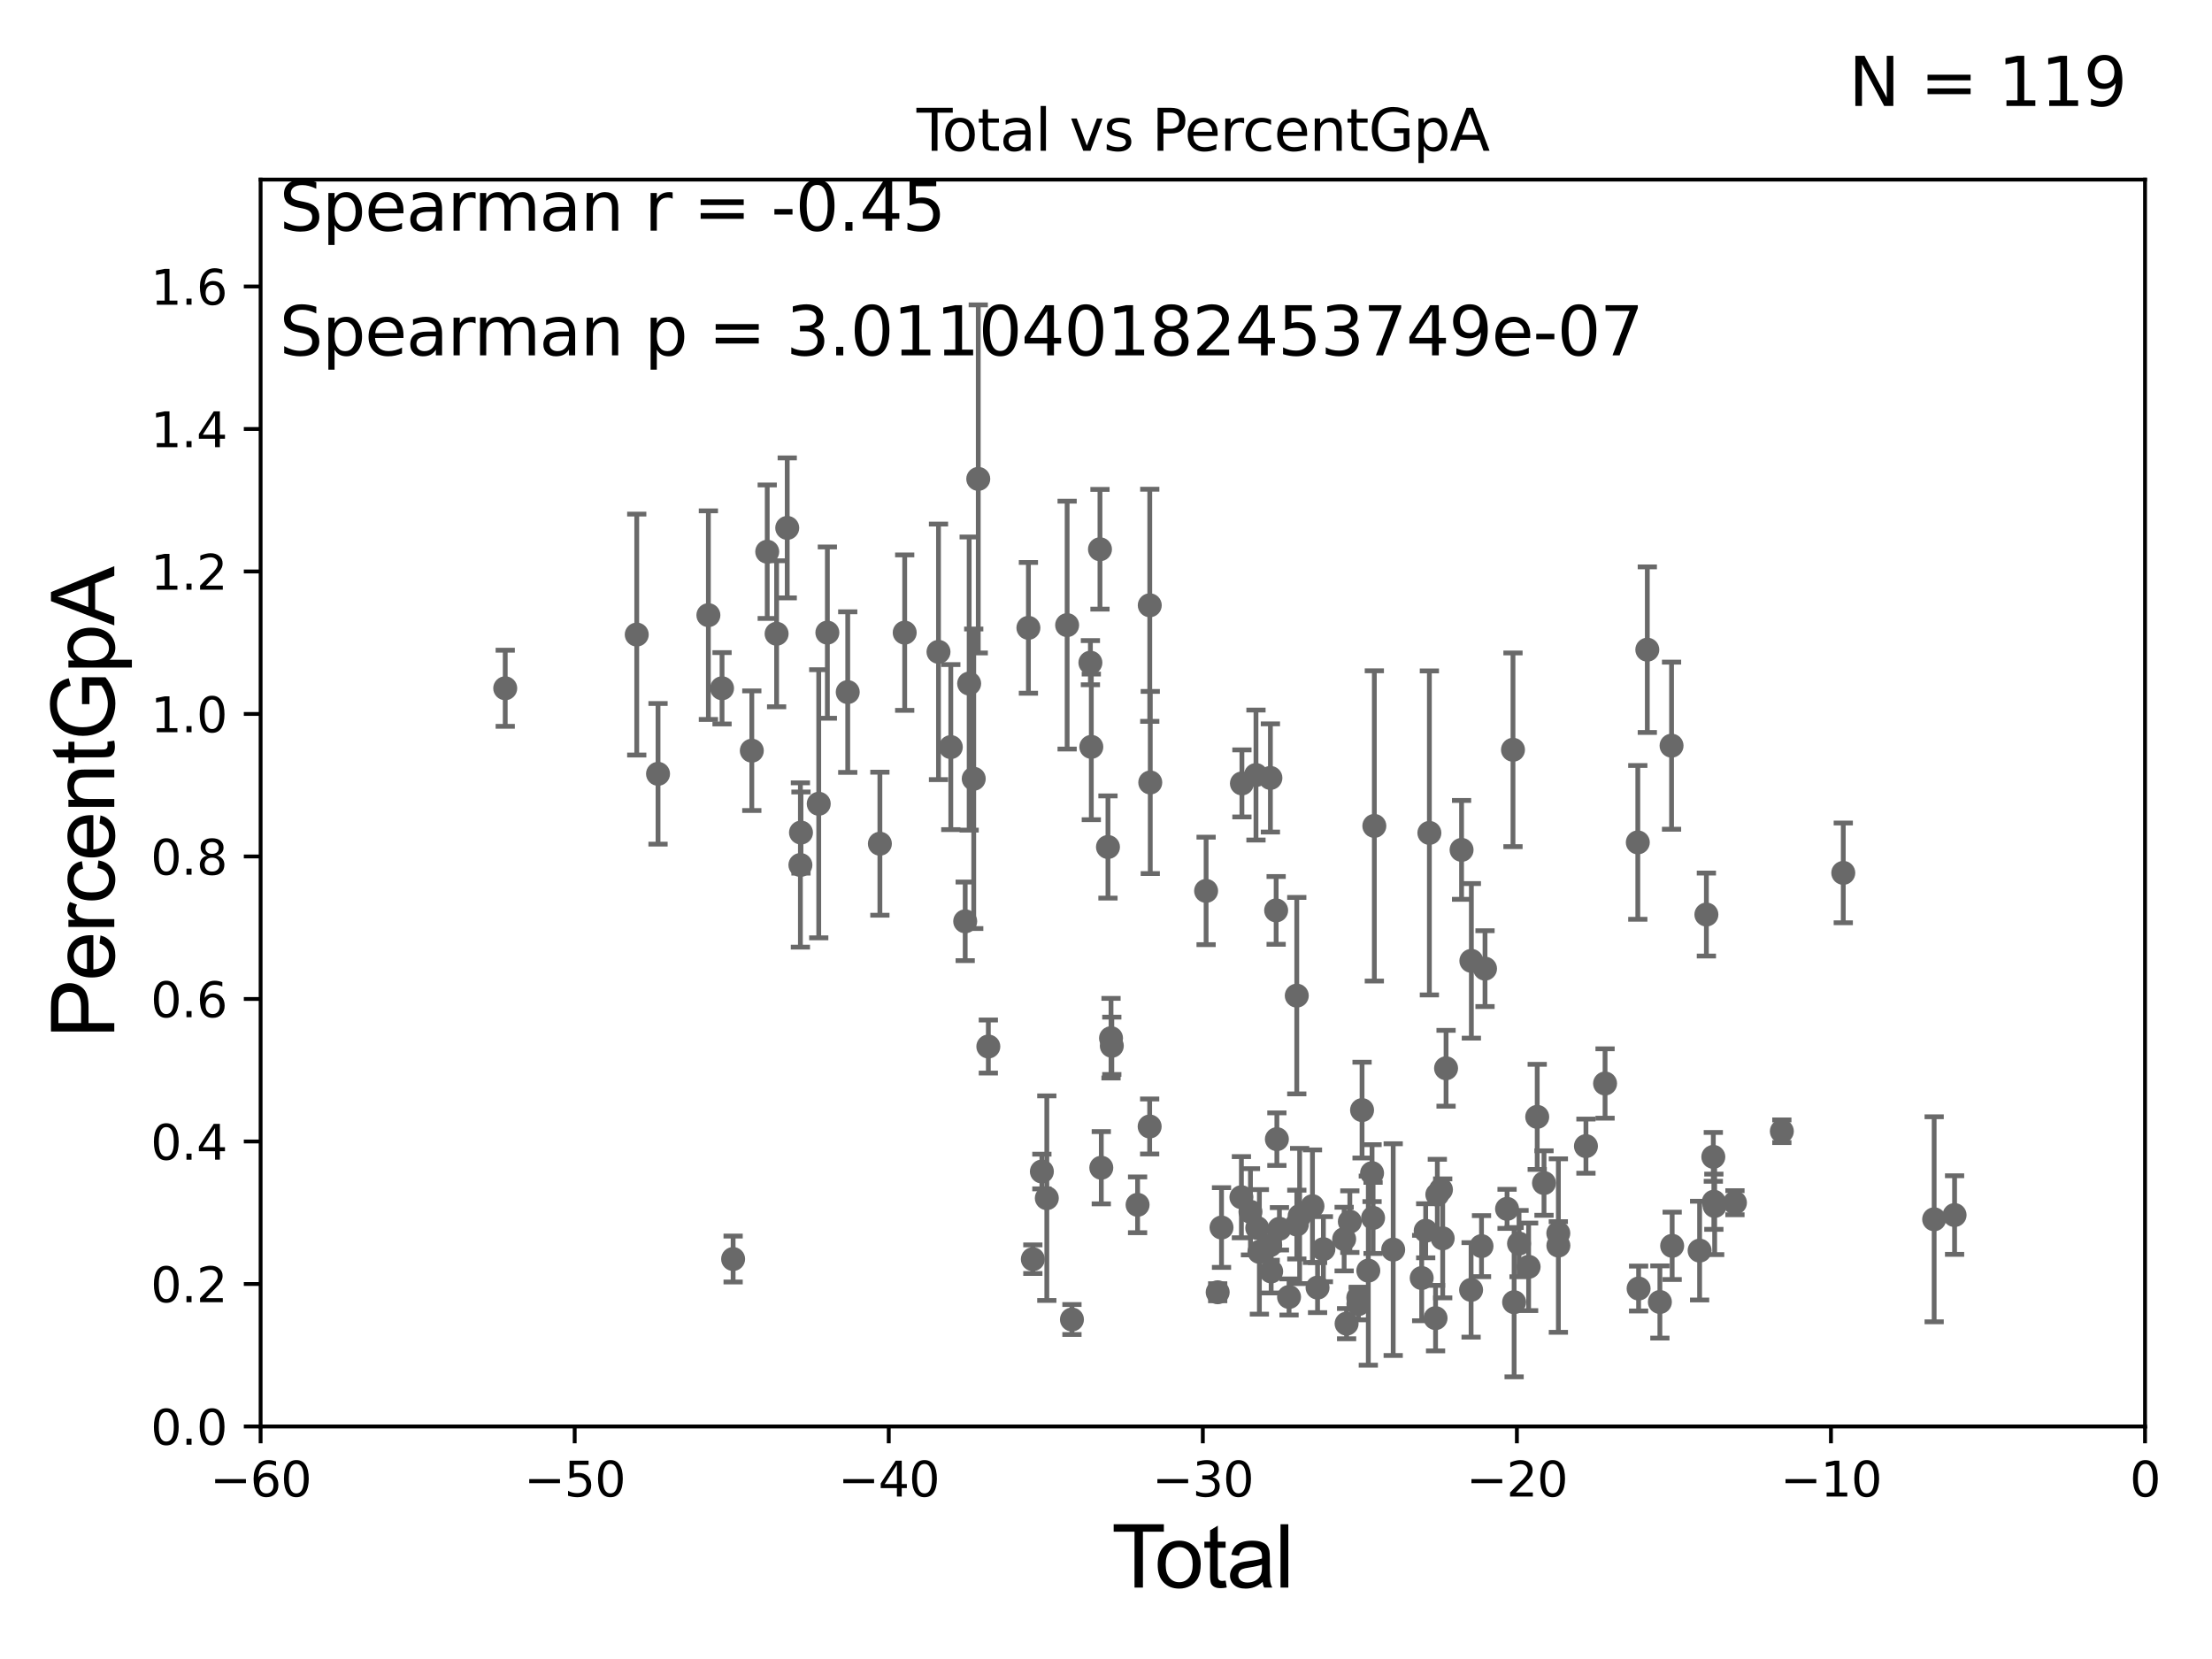 <?xml version="1.0" encoding="utf-8" standalone="no"?>
<!DOCTYPE svg PUBLIC "-//W3C//DTD SVG 1.1//EN"
  "http://www.w3.org/Graphics/SVG/1.1/DTD/svg11.dtd">
<svg xmlns:xlink="http://www.w3.org/1999/xlink" width="460.8pt" height="345.6pt" viewBox="0 0 460.8 345.6" xmlns="http://www.w3.org/2000/svg" version="1.1">
 <defs>
  <style type="text/css">*{stroke-linejoin: round; stroke-linecap: butt}</style>
 </defs>
 <g id="figure_1">
  <g id="patch_1">
   <path d="M 0 345.6 
L 460.8 345.6 
L 460.8 0 
L 0 0 
z
" style="fill: #ffffff"/>
  </g>
  <g id="axes_1">
   <g id="patch_2">
    <path d="M 54.29 297.16 
L 446.85 297.16 
L 446.85 37.411 
L 54.29 37.411 
z
" style="fill: #ffffff"/>
   </g>
   <g id="PathCollection_1">
    <defs>
     <path id="m742628d0d4" d="M 0 1.118 
C 0.297 1.118 0.581 1 0.791 0.791 
C 1 0.581 1.118 0.297 1.118 0 
C 1.118 -0.297 1 -0.581 0.791 -0.791 
C 0.581 -1 0.297 -1.118 0 -1.118 
C -0.297 -1.118 -0.581 -1 -0.791 -0.791 
C -1 -0.581 -1.118 -0.297 -1.118 0 
C -1.118 0.297 -1 0.581 -0.791 0.791 
C -0.581 1 -0.297 1.118 0 1.118 
z
" style="stroke: #696969"/>
    </defs>
    <g clip-path="url(#p6d9338fb45)">
     <use xlink:href="#m742628d0d4" x="105.248" y="143.379" style="fill: #696969; stroke: #696969"/>
     <use xlink:href="#m742628d0d4" x="280.011" y="258.122" style="fill: #696969; stroke: #696969"/>
     <use xlink:href="#m742628d0d4" x="280.521" y="275.738" style="fill: #696969; stroke: #696969"/>
     <use xlink:href="#m742628d0d4" x="281.197" y="254.49" style="fill: #696969; stroke: #696969"/>
     <use xlink:href="#m742628d0d4" x="282.956" y="270.332" style="fill: #696969; stroke: #696969"/>
     <use xlink:href="#m742628d0d4" x="282.983" y="271.666" style="fill: #696969; stroke: #696969"/>
     <use xlink:href="#m742628d0d4" x="283.742" y="231.252" style="fill: #696969; stroke: #696969"/>
     <use xlink:href="#m742628d0d4" x="285.044" y="264.694" style="fill: #696969; stroke: #696969"/>
     <use xlink:href="#m742628d0d4" x="285.825" y="244.386" style="fill: #696969; stroke: #696969"/>
     <use xlink:href="#m742628d0d4" x="286.037" y="253.712" style="fill: #696969; stroke: #696969"/>
     <use xlink:href="#m742628d0d4" x="286.299" y="172.053" style="fill: #696969; stroke: #696969"/>
     <use xlink:href="#m742628d0d4" x="290.228" y="260.32" style="fill: #696969; stroke: #696969"/>
     <use xlink:href="#m742628d0d4" x="296.164" y="266.239" style="fill: #696969; stroke: #696969"/>
     <use xlink:href="#m742628d0d4" x="296.997" y="256.392" style="fill: #696969; stroke: #696969"/>
     <use xlink:href="#m742628d0d4" x="297.766" y="173.512" style="fill: #696969; stroke: #696969"/>
     <use xlink:href="#m742628d0d4" x="299.054" y="274.59" style="fill: #696969; stroke: #696969"/>
     <use xlink:href="#m742628d0d4" x="275.687" y="260.229" style="fill: #696969; stroke: #696969"/>
     <use xlink:href="#m742628d0d4" x="274.472" y="268.23" style="fill: #696969; stroke: #696969"/>
     <use xlink:href="#m742628d0d4" x="273.412" y="251.272" style="fill: #696969; stroke: #696969"/>
     <use xlink:href="#m742628d0d4" x="270.74" y="253.311" style="fill: #696969; stroke: #696969"/>
     <use xlink:href="#m742628d0d4" x="254.464" y="255.715" style="fill: #696969; stroke: #696969"/>
     <use xlink:href="#m742628d0d4" x="258.608" y="249.397" style="fill: #696969; stroke: #696969"/>
     <use xlink:href="#m742628d0d4" x="258.715" y="163.202" style="fill: #696969; stroke: #696969"/>
     <use xlink:href="#m742628d0d4" x="260.495" y="252.436" style="fill: #696969; stroke: #696969"/>
     <use xlink:href="#m742628d0d4" x="261.643" y="161.454" style="fill: #696969; stroke: #696969"/>
     <use xlink:href="#m742628d0d4" x="261.911" y="255.815" style="fill: #696969; stroke: #696969"/>
     <use xlink:href="#m742628d0d4" x="262.353" y="260.789" style="fill: #696969; stroke: #696969"/>
     <use xlink:href="#m742628d0d4" x="299.422" y="248.845" style="fill: #696969; stroke: #696969"/>
     <use xlink:href="#m742628d0d4" x="264.607" y="259.4" style="fill: #696969; stroke: #696969"/>
     <use xlink:href="#m742628d0d4" x="264.806" y="264.864" style="fill: #696969; stroke: #696969"/>
     <use xlink:href="#m742628d0d4" x="265.844" y="189.654" style="fill: #696969; stroke: #696969"/>
     <use xlink:href="#m742628d0d4" x="265.996" y="237.308" style="fill: #696969; stroke: #696969"/>
     <use xlink:href="#m742628d0d4" x="266.528" y="255.979" style="fill: #696969; stroke: #696969"/>
     <use xlink:href="#m742628d0d4" x="268.533" y="270.186" style="fill: #696969; stroke: #696969"/>
     <use xlink:href="#m742628d0d4" x="270.142" y="207.41" style="fill: #696969; stroke: #696969"/>
     <use xlink:href="#m742628d0d4" x="270.152" y="255.099" style="fill: #696969; stroke: #696969"/>
     <use xlink:href="#m742628d0d4" x="264.649" y="162.059" style="fill: #696969; stroke: #696969"/>
     <use xlink:href="#m742628d0d4" x="300.177" y="247.823" style="fill: #696969; stroke: #696969"/>
     <use xlink:href="#m742628d0d4" x="300.54" y="257.972" style="fill: #696969; stroke: #696969"/>
     <use xlink:href="#m742628d0d4" x="301.241" y="222.539" style="fill: #696969; stroke: #696969"/>
     <use xlink:href="#m742628d0d4" x="345.784" y="271.23" style="fill: #696969; stroke: #696969"/>
     <use xlink:href="#m742628d0d4" x="348.216" y="155.338" style="fill: #696969; stroke: #696969"/>
     <use xlink:href="#m742628d0d4" x="348.343" y="259.529" style="fill: #696969; stroke: #696969"/>
     <use xlink:href="#m742628d0d4" x="354.06" y="260.523" style="fill: #696969; stroke: #696969"/>
     <use xlink:href="#m742628d0d4" x="355.472" y="190.516" style="fill: #696969; stroke: #696969"/>
     <use xlink:href="#m742628d0d4" x="356.915" y="240.998" style="fill: #696969; stroke: #696969"/>
     <use xlink:href="#m742628d0d4" x="357.026" y="250.341" style="fill: #696969; stroke: #696969"/>
     <use xlink:href="#m742628d0d4" x="343.166" y="135.341" style="fill: #696969; stroke: #696969"/>
     <use xlink:href="#m742628d0d4" x="357.197" y="251.225" style="fill: #696969; stroke: #696969"/>
     <use xlink:href="#m742628d0d4" x="371.191" y="235.66" style="fill: #696969; stroke: #696969"/>
     <use xlink:href="#m742628d0d4" x="383.988" y="181.837" style="fill: #696969; stroke: #696969"/>
     <use xlink:href="#m742628d0d4" x="402.921" y="254" style="fill: #696969; stroke: #696969"/>
     <use xlink:href="#m742628d0d4" x="407.175" y="253.117" style="fill: #696969; stroke: #696969"/>
     <use xlink:href="#m742628d0d4" x="33178.6" y="247.642" style="fill: #696969; stroke: #696969"/>
     <use xlink:href="#m742628d0d4" x="33178.6" y="237.471" style="fill: #696969; stroke: #696969"/>
     <use xlink:href="#m742628d0d4" x="361.422" y="250.544" style="fill: #696969; stroke: #696969"/>
     <use xlink:href="#m742628d0d4" x="253.666" y="269.201" style="fill: #696969; stroke: #696969"/>
     <use xlink:href="#m742628d0d4" x="341.351" y="268.426" style="fill: #696969; stroke: #696969"/>
     <use xlink:href="#m742628d0d4" x="334.365" y="225.713" style="fill: #696969; stroke: #696969"/>
     <use xlink:href="#m742628d0d4" x="33178.6" y="229.642" style="fill: #696969; stroke: #696969"/>
     <use xlink:href="#m742628d0d4" x="33178.6" y="186.223" style="fill: #696969; stroke: #696969"/>
     <use xlink:href="#m742628d0d4" x="304.472" y="177.045" style="fill: #696969; stroke: #696969"/>
     <use xlink:href="#m742628d0d4" x="306.455" y="268.708" style="fill: #696969; stroke: #696969"/>
     <use xlink:href="#m742628d0d4" x="306.512" y="200.163" style="fill: #696969; stroke: #696969"/>
     <use xlink:href="#m742628d0d4" x="308.626" y="259.591" style="fill: #696969; stroke: #696969"/>
     <use xlink:href="#m742628d0d4" x="309.357" y="201.785" style="fill: #696969; stroke: #696969"/>
     <use xlink:href="#m742628d0d4" x="313.948" y="251.827" style="fill: #696969; stroke: #696969"/>
     <use xlink:href="#m742628d0d4" x="341.185" y="175.487" style="fill: #696969; stroke: #696969"/>
     <use xlink:href="#m742628d0d4" x="315.183" y="156.194" style="fill: #696969; stroke: #696969"/>
     <use xlink:href="#m742628d0d4" x="316.444" y="259.063" style="fill: #696969; stroke: #696969"/>
     <use xlink:href="#m742628d0d4" x="318.44" y="263.902" style="fill: #696969; stroke: #696969"/>
     <use xlink:href="#m742628d0d4" x="320.23" y="232.664" style="fill: #696969; stroke: #696969"/>
     <use xlink:href="#m742628d0d4" x="321.645" y="246.45" style="fill: #696969; stroke: #696969"/>
     <use xlink:href="#m742628d0d4" x="324.625" y="256.906" style="fill: #696969; stroke: #696969"/>
     <use xlink:href="#m742628d0d4" x="324.638" y="259.471" style="fill: #696969; stroke: #696969"/>
     <use xlink:href="#m742628d0d4" x="330.381" y="238.759" style="fill: #696969; stroke: #696969"/>
     <use xlink:href="#m742628d0d4" x="315.419" y="271.269" style="fill: #696969; stroke: #696969"/>
     <use xlink:href="#m742628d0d4" x="251.254" y="185.593" style="fill: #696969; stroke: #696969"/>
     <use xlink:href="#m742628d0d4" x="33178.6" y="193.775" style="fill: #696969; stroke: #696969"/>
     <use xlink:href="#m742628d0d4" x="33178.6" y="262.328" style="fill: #696969; stroke: #696969"/>
     <use xlink:href="#m742628d0d4" x="215.16" y="262.313" style="fill: #696969; stroke: #696969"/>
     <use xlink:href="#m742628d0d4" x="150.414" y="143.381" style="fill: #696969; stroke: #696969"/>
     <use xlink:href="#m742628d0d4" x="172.356" y="131.784" style="fill: #696969; stroke: #696969"/>
     <use xlink:href="#m742628d0d4" x="201.894" y="142.396" style="fill: #696969; stroke: #696969"/>
     <use xlink:href="#m742628d0d4" x="152.722" y="262.277" style="fill: #696969; stroke: #696969"/>
     <use xlink:href="#m742628d0d4" x="170.558" y="167.44" style="fill: #696969; stroke: #696969"/>
     <use xlink:href="#m742628d0d4" x="203.79" y="99.765" style="fill: #696969; stroke: #696969"/>
     <use xlink:href="#m742628d0d4" x="166.858" y="173.439" style="fill: #696969; stroke: #696969"/>
     <use xlink:href="#m742628d0d4" x="166.738" y="180.191" style="fill: #696969; stroke: #696969"/>
     <use xlink:href="#m742628d0d4" x="205.888" y="218.008" style="fill: #696969; stroke: #696969"/>
     <use xlink:href="#m742628d0d4" x="231.61" y="217.86" style="fill: #696969; stroke: #696969"/>
     <use xlink:href="#m742628d0d4" x="231.446" y="216.271" style="fill: #696969; stroke: #696969"/>
     <use xlink:href="#m742628d0d4" x="163.995" y="109.972" style="fill: #696969; stroke: #696969"/>
     <use xlink:href="#m742628d0d4" x="161.782" y="132.023" style="fill: #696969; stroke: #696969"/>
     <use xlink:href="#m742628d0d4" x="159.828" y="114.931" style="fill: #696969; stroke: #696969"/>
     <use xlink:href="#m742628d0d4" x="230.809" y="176.448" style="fill: #696969; stroke: #696969"/>
     <use xlink:href="#m742628d0d4" x="229.42" y="243.26" style="fill: #696969; stroke: #696969"/>
     <use xlink:href="#m742628d0d4" x="229.144" y="114.422" style="fill: #696969; stroke: #696969"/>
     <use xlink:href="#m742628d0d4" x="214.237" y="130.79" style="fill: #696969; stroke: #696969"/>
     <use xlink:href="#m742628d0d4" x="227.34" y="155.588" style="fill: #696969; stroke: #696969"/>
     <use xlink:href="#m742628d0d4" x="227.151" y="138.048" style="fill: #696969; stroke: #696969"/>
     <use xlink:href="#m742628d0d4" x="217.042" y="244.051" style="fill: #696969; stroke: #696969"/>
     <use xlink:href="#m742628d0d4" x="218.071" y="249.599" style="fill: #696969; stroke: #696969"/>
     <use xlink:href="#m742628d0d4" x="156.617" y="156.382" style="fill: #696969; stroke: #696969"/>
     <use xlink:href="#m742628d0d4" x="223.306" y="274.876" style="fill: #696969; stroke: #696969"/>
     <use xlink:href="#m742628d0d4" x="222.304" y="130.224" style="fill: #696969; stroke: #696969"/>
     <use xlink:href="#m742628d0d4" x="201.069" y="191.928" style="fill: #696969; stroke: #696969"/>
     <use xlink:href="#m742628d0d4" x="236.98" y="250.985" style="fill: #696969; stroke: #696969"/>
     <use xlink:href="#m742628d0d4" x="202.847" y="162.23" style="fill: #696969; stroke: #696969"/>
     <use xlink:href="#m742628d0d4" x="176.599" y="144.177" style="fill: #696969; stroke: #696969"/>
     <use xlink:href="#m742628d0d4" x="198.07" y="155.633" style="fill: #696969; stroke: #696969"/>
     <use xlink:href="#m742628d0d4" x="239.622" y="163.003" style="fill: #696969; stroke: #696969"/>
     <use xlink:href="#m742628d0d4" x="239.517" y="126.093" style="fill: #696969; stroke: #696969"/>
     <use xlink:href="#m742628d0d4" x="188.465" y="131.79" style="fill: #696969; stroke: #696969"/>
     <use xlink:href="#m742628d0d4" x="183.297" y="175.759" style="fill: #696969; stroke: #696969"/>
     <use xlink:href="#m742628d0d4" x="147.57" y="128.148" style="fill: #696969; stroke: #696969"/>
     <use xlink:href="#m742628d0d4" x="137.08" y="161.202" style="fill: #696969; stroke: #696969"/>
     <use xlink:href="#m742628d0d4" x="195.506" y="135.793" style="fill: #696969; stroke: #696969"/>
     <use xlink:href="#m742628d0d4" x="239.495" y="234.668" style="fill: #696969; stroke: #696969"/>
     <use xlink:href="#m742628d0d4" x="132.646" y="132.192" style="fill: #696969; stroke: #696969"/>
    </g>
   </g>
   <g id="matplotlib.axis_1">
    <g id="xtick_1">
     <g id="line2d_1">
      <defs>
       <path id="m27e19a3a5b" d="M 0 0 
L 0 3.5 
" style="stroke: #000000; stroke-width: 0.8"/>
      </defs>
      <g>
       <use xlink:href="#m27e19a3a5b" x="54.29" y="297.16" style="stroke: #000000; stroke-width: 0.8"/>
      </g>
     </g>
     <g id="text_1">
      <!-- −60 -->
      <g transform="translate(43.738 311.758)scale(0.1 -0.1)">
       <defs>
        <path id="DejaVuSans-2212" d="M 678 2272 
L 4684 2272 
L 4684 1741 
L 678 1741 
L 678 2272 
z
" transform="scale(0.016)"/>
        <path id="DejaVuSans-36" d="M 2113 2584 
Q 1688 2584 1439 2293 
Q 1191 2003 1191 1497 
Q 1191 994 1439 701 
Q 1688 409 2113 409 
Q 2538 409 2786 701 
Q 3034 994 3034 1497 
Q 3034 2003 2786 2293 
Q 2538 2584 2113 2584 
z
M 3366 4563 
L 3366 3988 
Q 3128 4100 2886 4159 
Q 2644 4219 2406 4219 
Q 1781 4219 1451 3797 
Q 1122 3375 1075 2522 
Q 1259 2794 1537 2939 
Q 1816 3084 2150 3084 
Q 2853 3084 3261 2657 
Q 3669 2231 3669 1497 
Q 3669 778 3244 343 
Q 2819 -91 2113 -91 
Q 1303 -91 875 529 
Q 447 1150 447 2328 
Q 447 3434 972 4092 
Q 1497 4750 2381 4750 
Q 2619 4750 2861 4703 
Q 3103 4656 3366 4563 
z
" transform="scale(0.016)"/>
        <path id="DejaVuSans-30" d="M 2034 4250 
Q 1547 4250 1301 3770 
Q 1056 3291 1056 2328 
Q 1056 1369 1301 889 
Q 1547 409 2034 409 
Q 2525 409 2770 889 
Q 3016 1369 3016 2328 
Q 3016 3291 2770 3770 
Q 2525 4250 2034 4250 
z
M 2034 4750 
Q 2819 4750 3233 4129 
Q 3647 3509 3647 2328 
Q 3647 1150 3233 529 
Q 2819 -91 2034 -91 
Q 1250 -91 836 529 
Q 422 1150 422 2328 
Q 422 3509 836 4129 
Q 1250 4750 2034 4750 
z
" transform="scale(0.016)"/>
       </defs>
       <use xlink:href="#DejaVuSans-2212"/>
       <use xlink:href="#DejaVuSans-36" x="83.789"/>
       <use xlink:href="#DejaVuSans-30" x="147.412"/>
      </g>
     </g>
    </g>
    <g id="xtick_2">
     <g id="line2d_2">
      <g>
       <use xlink:href="#m27e19a3a5b" x="119.717" y="297.16" style="stroke: #000000; stroke-width: 0.8"/>
      </g>
     </g>
     <g id="text_2">
      <!-- −50 -->
      <g transform="translate(109.164 311.758)scale(0.1 -0.1)">
       <defs>
        <path id="DejaVuSans-35" d="M 691 4666 
L 3169 4666 
L 3169 4134 
L 1269 4134 
L 1269 2991 
Q 1406 3038 1543 3061 
Q 1681 3084 1819 3084 
Q 2600 3084 3056 2656 
Q 3513 2228 3513 1497 
Q 3513 744 3044 326 
Q 2575 -91 1722 -91 
Q 1428 -91 1123 -41 
Q 819 9 494 109 
L 494 744 
Q 775 591 1075 516 
Q 1375 441 1709 441 
Q 2250 441 2565 725 
Q 2881 1009 2881 1497 
Q 2881 1984 2565 2268 
Q 2250 2553 1709 2553 
Q 1456 2553 1204 2497 
Q 953 2441 691 2322 
L 691 4666 
z
" transform="scale(0.016)"/>
       </defs>
       <use xlink:href="#DejaVuSans-2212"/>
       <use xlink:href="#DejaVuSans-35" x="83.789"/>
       <use xlink:href="#DejaVuSans-30" x="147.412"/>
      </g>
     </g>
    </g>
    <g id="xtick_3">
     <g id="line2d_3">
      <g>
       <use xlink:href="#m27e19a3a5b" x="185.143" y="297.16" style="stroke: #000000; stroke-width: 0.8"/>
      </g>
     </g>
     <g id="text_3">
      <!-- −40 -->
      <g transform="translate(174.591 311.758)scale(0.1 -0.1)">
       <defs>
        <path id="DejaVuSans-34" d="M 2419 4116 
L 825 1625 
L 2419 1625 
L 2419 4116 
z
M 2253 4666 
L 3047 4666 
L 3047 1625 
L 3713 1625 
L 3713 1100 
L 3047 1100 
L 3047 0 
L 2419 0 
L 2419 1100 
L 313 1100 
L 313 1709 
L 2253 4666 
z
" transform="scale(0.016)"/>
       </defs>
       <use xlink:href="#DejaVuSans-2212"/>
       <use xlink:href="#DejaVuSans-34" x="83.789"/>
       <use xlink:href="#DejaVuSans-30" x="147.412"/>
      </g>
     </g>
    </g>
    <g id="xtick_4">
     <g id="line2d_4">
      <g>
       <use xlink:href="#m27e19a3a5b" x="250.57" y="297.16" style="stroke: #000000; stroke-width: 0.8"/>
      </g>
     </g>
     <g id="text_4">
      <!-- −30 -->
      <g transform="translate(240.018 311.758)scale(0.1 -0.1)">
       <defs>
        <path id="DejaVuSans-33" d="M 2597 2516 
Q 3050 2419 3304 2112 
Q 3559 1806 3559 1356 
Q 3559 666 3084 287 
Q 2609 -91 1734 -91 
Q 1441 -91 1130 -33 
Q 819 25 488 141 
L 488 750 
Q 750 597 1062 519 
Q 1375 441 1716 441 
Q 2309 441 2620 675 
Q 2931 909 2931 1356 
Q 2931 1769 2642 2001 
Q 2353 2234 1838 2234 
L 1294 2234 
L 1294 2753 
L 1863 2753 
Q 2328 2753 2575 2939 
Q 2822 3125 2822 3475 
Q 2822 3834 2567 4026 
Q 2313 4219 1838 4219 
Q 1578 4219 1281 4162 
Q 984 4106 628 3988 
L 628 4550 
Q 988 4650 1302 4700 
Q 1616 4750 1894 4750 
Q 2613 4750 3031 4423 
Q 3450 4097 3450 3541 
Q 3450 3153 3228 2886 
Q 3006 2619 2597 2516 
z
" transform="scale(0.016)"/>
       </defs>
       <use xlink:href="#DejaVuSans-2212"/>
       <use xlink:href="#DejaVuSans-33" x="83.789"/>
       <use xlink:href="#DejaVuSans-30" x="147.412"/>
      </g>
     </g>
    </g>
    <g id="xtick_5">
     <g id="line2d_5">
      <g>
       <use xlink:href="#m27e19a3a5b" x="315.997" y="297.16" style="stroke: #000000; stroke-width: 0.8"/>
      </g>
     </g>
     <g id="text_5">
      <!-- −20 -->
      <g transform="translate(305.444 311.758)scale(0.1 -0.1)">
       <defs>
        <path id="DejaVuSans-32" d="M 1228 531 
L 3431 531 
L 3431 0 
L 469 0 
L 469 531 
Q 828 903 1448 1529 
Q 2069 2156 2228 2338 
Q 2531 2678 2651 2914 
Q 2772 3150 2772 3378 
Q 2772 3750 2511 3984 
Q 2250 4219 1831 4219 
Q 1534 4219 1204 4116 
Q 875 4013 500 3803 
L 500 4441 
Q 881 4594 1212 4672 
Q 1544 4750 1819 4750 
Q 2544 4750 2975 4387 
Q 3406 4025 3406 3419 
Q 3406 3131 3298 2873 
Q 3191 2616 2906 2266 
Q 2828 2175 2409 1742 
Q 1991 1309 1228 531 
z
" transform="scale(0.016)"/>
       </defs>
       <use xlink:href="#DejaVuSans-2212"/>
       <use xlink:href="#DejaVuSans-32" x="83.789"/>
       <use xlink:href="#DejaVuSans-30" x="147.412"/>
      </g>
     </g>
    </g>
    <g id="xtick_6">
     <g id="line2d_6">
      <g>
       <use xlink:href="#m27e19a3a5b" x="381.423" y="297.16" style="stroke: #000000; stroke-width: 0.8"/>
      </g>
     </g>
     <g id="text_6">
      <!-- −10 -->
      <g transform="translate(370.871 311.758)scale(0.1 -0.1)">
       <defs>
        <path id="DejaVuSans-31" d="M 794 531 
L 1825 531 
L 1825 4091 
L 703 3866 
L 703 4441 
L 1819 4666 
L 2450 4666 
L 2450 531 
L 3481 531 
L 3481 0 
L 794 0 
L 794 531 
z
" transform="scale(0.016)"/>
       </defs>
       <use xlink:href="#DejaVuSans-2212"/>
       <use xlink:href="#DejaVuSans-31" x="83.789"/>
       <use xlink:href="#DejaVuSans-30" x="147.412"/>
      </g>
     </g>
    </g>
    <g id="xtick_7">
     <g id="line2d_7">
      <g>
       <use xlink:href="#m27e19a3a5b" x="446.85" y="297.16" style="stroke: #000000; stroke-width: 0.8"/>
      </g>
     </g>
     <g id="text_7">
      <!-- 0 -->
      <g transform="translate(443.669 311.758)scale(0.1 -0.1)">
       <use xlink:href="#DejaVuSans-30"/>
      </g>
     </g>
    </g>
    <g id="text_8">
     <!-- Total -->
     <g transform="translate(231.565 330.722)scale(0.18 -0.18)">
      <defs>
       <path id="ArialMT-54" d="M 1659 0 
L 1659 4041 
L 150 4041 
L 150 4581 
L 3781 4581 
L 3781 4041 
L 2266 4041 
L 2266 0 
L 1659 0 
z
" transform="scale(0.016)"/>
       <path id="ArialMT-6f" d="M 213 1659 
Q 213 2581 725 3025 
Q 1153 3394 1769 3394 
Q 2453 3394 2887 2945 
Q 3322 2497 3322 1706 
Q 3322 1066 3130 698 
Q 2938 331 2570 128 
Q 2203 -75 1769 -75 
Q 1072 -75 642 372 
Q 213 819 213 1659 
z
M 791 1659 
Q 791 1022 1069 705 
Q 1347 388 1769 388 
Q 2188 388 2466 706 
Q 2744 1025 2744 1678 
Q 2744 2294 2464 2611 
Q 2184 2928 1769 2928 
Q 1347 2928 1069 2612 
Q 791 2297 791 1659 
z
" transform="scale(0.016)"/>
       <path id="ArialMT-74" d="M 1650 503 
L 1731 6 
Q 1494 -44 1306 -44 
Q 1000 -44 831 53 
Q 663 150 594 308 
Q 525 466 525 972 
L 525 2881 
L 113 2881 
L 113 3319 
L 525 3319 
L 525 4141 
L 1084 4478 
L 1084 3319 
L 1650 3319 
L 1650 2881 
L 1084 2881 
L 1084 941 
Q 1084 700 1114 631 
Q 1144 563 1211 522 
Q 1278 481 1403 481 
Q 1497 481 1650 503 
z
" transform="scale(0.016)"/>
       <path id="ArialMT-61" d="M 2588 409 
Q 2275 144 1986 34 
Q 1697 -75 1366 -75 
Q 819 -75 525 192 
Q 231 459 231 875 
Q 231 1119 342 1320 
Q 453 1522 633 1644 
Q 813 1766 1038 1828 
Q 1203 1872 1538 1913 
Q 2219 1994 2541 2106 
Q 2544 2222 2544 2253 
Q 2544 2597 2384 2738 
Q 2169 2928 1744 2928 
Q 1347 2928 1158 2789 
Q 969 2650 878 2297 
L 328 2372 
Q 403 2725 575 2942 
Q 747 3159 1072 3276 
Q 1397 3394 1825 3394 
Q 2250 3394 2515 3294 
Q 2781 3194 2906 3042 
Q 3031 2891 3081 2659 
Q 3109 2516 3109 2141 
L 3109 1391 
Q 3109 606 3145 398 
Q 3181 191 3288 0 
L 2700 0 
Q 2613 175 2588 409 
z
M 2541 1666 
Q 2234 1541 1622 1453 
Q 1275 1403 1131 1340 
Q 988 1278 909 1158 
Q 831 1038 831 891 
Q 831 666 1001 516 
Q 1172 366 1500 366 
Q 1825 366 2078 508 
Q 2331 650 2450 897 
Q 2541 1088 2541 1459 
L 2541 1666 
z
" transform="scale(0.016)"/>
       <path id="ArialMT-6c" d="M 409 0 
L 409 4581 
L 972 4581 
L 972 0 
L 409 0 
z
" transform="scale(0.016)"/>
      </defs>
      <use xlink:href="#ArialMT-54"/>
      <use xlink:href="#ArialMT-6f" x="49.959"/>
      <use xlink:href="#ArialMT-74" x="105.574"/>
      <use xlink:href="#ArialMT-61" x="133.357"/>
      <use xlink:href="#ArialMT-6c" x="188.973"/>
     </g>
    </g>
   </g>
   <g id="matplotlib.axis_2">
    <g id="ytick_1">
     <g id="line2d_8">
      <defs>
       <path id="m537de017b1" d="M 0 0 
L -3.5 0 
" style="stroke: #000000; stroke-width: 0.8"/>
      </defs>
      <g>
       <use xlink:href="#m537de017b1" x="54.29" y="297.16" style="stroke: #000000; stroke-width: 0.8"/>
      </g>
     </g>
     <g id="text_9">
      <!-- 0.0 -->
      <g transform="translate(31.387 300.959)scale(0.1 -0.1)">
       <defs>
        <path id="DejaVuSans-2e" d="M 684 794 
L 1344 794 
L 1344 0 
L 684 0 
L 684 794 
z
" transform="scale(0.016)"/>
       </defs>
       <use xlink:href="#DejaVuSans-30"/>
       <use xlink:href="#DejaVuSans-2e" x="63.623"/>
       <use xlink:href="#DejaVuSans-30" x="95.41"/>
      </g>
     </g>
    </g>
    <g id="ytick_2">
     <g id="line2d_9">
      <g>
       <use xlink:href="#m537de017b1" x="54.29" y="267.474" style="stroke: #000000; stroke-width: 0.8"/>
      </g>
     </g>
     <g id="text_10">
      <!-- 0.2 -->
      <g transform="translate(31.387 271.274)scale(0.1 -0.1)">
       <use xlink:href="#DejaVuSans-30"/>
       <use xlink:href="#DejaVuSans-2e" x="63.623"/>
       <use xlink:href="#DejaVuSans-32" x="95.41"/>
      </g>
     </g>
    </g>
    <g id="ytick_3">
     <g id="line2d_10">
      <g>
       <use xlink:href="#m537de017b1" x="54.29" y="237.789" style="stroke: #000000; stroke-width: 0.8"/>
      </g>
     </g>
     <g id="text_11">
      <!-- 0.4 -->
      <g transform="translate(31.387 241.588)scale(0.1 -0.1)">
       <use xlink:href="#DejaVuSans-30"/>
       <use xlink:href="#DejaVuSans-2e" x="63.623"/>
       <use xlink:href="#DejaVuSans-34" x="95.41"/>
      </g>
     </g>
    </g>
    <g id="ytick_4">
     <g id="line2d_11">
      <g>
       <use xlink:href="#m537de017b1" x="54.29" y="208.103" style="stroke: #000000; stroke-width: 0.8"/>
      </g>
     </g>
     <g id="text_12">
      <!-- 0.6 -->
      <g transform="translate(31.387 211.902)scale(0.1 -0.1)">
       <use xlink:href="#DejaVuSans-30"/>
       <use xlink:href="#DejaVuSans-2e" x="63.623"/>
       <use xlink:href="#DejaVuSans-36" x="95.41"/>
      </g>
     </g>
    </g>
    <g id="ytick_5">
     <g id="line2d_12">
      <g>
       <use xlink:href="#m537de017b1" x="54.29" y="178.418" style="stroke: #000000; stroke-width: 0.8"/>
      </g>
     </g>
     <g id="text_13">
      <!-- 0.8 -->
      <g transform="translate(31.387 182.217)scale(0.1 -0.1)">
       <defs>
        <path id="DejaVuSans-38" d="M 2034 2216 
Q 1584 2216 1326 1975 
Q 1069 1734 1069 1313 
Q 1069 891 1326 650 
Q 1584 409 2034 409 
Q 2484 409 2743 651 
Q 3003 894 3003 1313 
Q 3003 1734 2745 1975 
Q 2488 2216 2034 2216 
z
M 1403 2484 
Q 997 2584 770 2862 
Q 544 3141 544 3541 
Q 544 4100 942 4425 
Q 1341 4750 2034 4750 
Q 2731 4750 3128 4425 
Q 3525 4100 3525 3541 
Q 3525 3141 3298 2862 
Q 3072 2584 2669 2484 
Q 3125 2378 3379 2068 
Q 3634 1759 3634 1313 
Q 3634 634 3220 271 
Q 2806 -91 2034 -91 
Q 1263 -91 848 271 
Q 434 634 434 1313 
Q 434 1759 690 2068 
Q 947 2378 1403 2484 
z
M 1172 3481 
Q 1172 3119 1398 2916 
Q 1625 2713 2034 2713 
Q 2441 2713 2670 2916 
Q 2900 3119 2900 3481 
Q 2900 3844 2670 4047 
Q 2441 4250 2034 4250 
Q 1625 4250 1398 4047 
Q 1172 3844 1172 3481 
z
" transform="scale(0.016)"/>
       </defs>
       <use xlink:href="#DejaVuSans-30"/>
       <use xlink:href="#DejaVuSans-2e" x="63.623"/>
       <use xlink:href="#DejaVuSans-38" x="95.41"/>
      </g>
     </g>
    </g>
    <g id="ytick_6">
     <g id="line2d_13">
      <g>
       <use xlink:href="#m537de017b1" x="54.29" y="148.732" style="stroke: #000000; stroke-width: 0.8"/>
      </g>
     </g>
     <g id="text_14">
      <!-- 1.0 -->
      <g transform="translate(31.387 152.531)scale(0.1 -0.1)">
       <use xlink:href="#DejaVuSans-31"/>
       <use xlink:href="#DejaVuSans-2e" x="63.623"/>
       <use xlink:href="#DejaVuSans-30" x="95.41"/>
      </g>
     </g>
    </g>
    <g id="ytick_7">
     <g id="line2d_14">
      <g>
       <use xlink:href="#m537de017b1" x="54.29" y="119.047" style="stroke: #000000; stroke-width: 0.8"/>
      </g>
     </g>
     <g id="text_15">
      <!-- 1.2 -->
      <g transform="translate(31.387 122.846)scale(0.1 -0.1)">
       <use xlink:href="#DejaVuSans-31"/>
       <use xlink:href="#DejaVuSans-2e" x="63.623"/>
       <use xlink:href="#DejaVuSans-32" x="95.41"/>
      </g>
     </g>
    </g>
    <g id="ytick_8">
     <g id="line2d_15">
      <g>
       <use xlink:href="#m537de017b1" x="54.29" y="89.361" style="stroke: #000000; stroke-width: 0.8"/>
      </g>
     </g>
     <g id="text_16">
      <!-- 1.4 -->
      <g transform="translate(31.387 93.16)scale(0.1 -0.1)">
       <use xlink:href="#DejaVuSans-31"/>
       <use xlink:href="#DejaVuSans-2e" x="63.623"/>
       <use xlink:href="#DejaVuSans-34" x="95.41"/>
      </g>
     </g>
    </g>
    <g id="ytick_9">
     <g id="line2d_16">
      <g>
       <use xlink:href="#m537de017b1" x="54.29" y="59.675" style="stroke: #000000; stroke-width: 0.8"/>
      </g>
     </g>
     <g id="text_17">
      <!-- 1.6 -->
      <g transform="translate(31.387 63.475)scale(0.1 -0.1)">
       <use xlink:href="#DejaVuSans-31"/>
       <use xlink:href="#DejaVuSans-2e" x="63.623"/>
       <use xlink:href="#DejaVuSans-36" x="95.41"/>
      </g>
     </g>
    </g>
    <g id="text_18">
     <!-- PercentGpA -->
     <g transform="translate(23.809 216.309)rotate(-90)scale(0.18 -0.18)">
      <defs>
       <path id="ArialMT-50" d="M 494 0 
L 494 4581 
L 2222 4581 
Q 2678 4581 2919 4538 
Q 3256 4481 3484 4323 
Q 3713 4166 3852 3881 
Q 3991 3597 3991 3256 
Q 3991 2672 3619 2267 
Q 3247 1863 2275 1863 
L 1100 1863 
L 1100 0 
L 494 0 
z
M 1100 2403 
L 2284 2403 
Q 2872 2403 3119 2622 
Q 3366 2841 3366 3238 
Q 3366 3525 3220 3729 
Q 3075 3934 2838 4000 
Q 2684 4041 2272 4041 
L 1100 4041 
L 1100 2403 
z
" transform="scale(0.016)"/>
       <path id="ArialMT-65" d="M 2694 1069 
L 3275 997 
Q 3138 488 2766 206 
Q 2394 -75 1816 -75 
Q 1088 -75 661 373 
Q 234 822 234 1631 
Q 234 2469 665 2931 
Q 1097 3394 1784 3394 
Q 2450 3394 2872 2941 
Q 3294 2488 3294 1666 
Q 3294 1616 3291 1516 
L 816 1516 
Q 847 969 1125 678 
Q 1403 388 1819 388 
Q 2128 388 2347 550 
Q 2566 713 2694 1069 
z
M 847 1978 
L 2700 1978 
Q 2663 2397 2488 2606 
Q 2219 2931 1791 2931 
Q 1403 2931 1139 2672 
Q 875 2413 847 1978 
z
" transform="scale(0.016)"/>
       <path id="ArialMT-72" d="M 416 0 
L 416 3319 
L 922 3319 
L 922 2816 
Q 1116 3169 1280 3281 
Q 1444 3394 1641 3394 
Q 1925 3394 2219 3213 
L 2025 2691 
Q 1819 2813 1613 2813 
Q 1428 2813 1281 2702 
Q 1134 2591 1072 2394 
Q 978 2094 978 1738 
L 978 0 
L 416 0 
z
" transform="scale(0.016)"/>
       <path id="ArialMT-63" d="M 2588 1216 
L 3141 1144 
Q 3050 572 2676 248 
Q 2303 -75 1759 -75 
Q 1078 -75 664 370 
Q 250 816 250 1647 
Q 250 2184 428 2587 
Q 606 2991 970 3192 
Q 1334 3394 1763 3394 
Q 2303 3394 2647 3120 
Q 2991 2847 3088 2344 
L 2541 2259 
Q 2463 2594 2264 2762 
Q 2066 2931 1784 2931 
Q 1359 2931 1093 2626 
Q 828 2322 828 1663 
Q 828 994 1084 691 
Q 1341 388 1753 388 
Q 2084 388 2306 591 
Q 2528 794 2588 1216 
z
" transform="scale(0.016)"/>
       <path id="ArialMT-6e" d="M 422 0 
L 422 3319 
L 928 3319 
L 928 2847 
Q 1294 3394 1984 3394 
Q 2284 3394 2536 3286 
Q 2788 3178 2913 3003 
Q 3038 2828 3088 2588 
Q 3119 2431 3119 2041 
L 3119 0 
L 2556 0 
L 2556 2019 
Q 2556 2363 2490 2533 
Q 2425 2703 2258 2804 
Q 2091 2906 1866 2906 
Q 1506 2906 1245 2678 
Q 984 2450 984 1813 
L 984 0 
L 422 0 
z
" transform="scale(0.016)"/>
       <path id="ArialMT-47" d="M 2638 1797 
L 2638 2334 
L 4578 2338 
L 4578 638 
Q 4131 281 3656 101 
Q 3181 -78 2681 -78 
Q 2006 -78 1454 211 
Q 903 500 622 1047 
Q 341 1594 341 2269 
Q 341 2938 620 3517 
Q 900 4097 1425 4378 
Q 1950 4659 2634 4659 
Q 3131 4659 3532 4498 
Q 3934 4338 4162 4050 
Q 4391 3763 4509 3300 
L 3963 3150 
Q 3859 3500 3706 3700 
Q 3553 3900 3268 4020 
Q 2984 4141 2638 4141 
Q 2222 4141 1919 4014 
Q 1616 3888 1430 3681 
Q 1244 3475 1141 3228 
Q 966 2803 966 2306 
Q 966 1694 1177 1281 
Q 1388 869 1791 669 
Q 2194 469 2647 469 
Q 3041 469 3416 620 
Q 3791 772 3984 944 
L 3984 1797 
L 2638 1797 
z
" transform="scale(0.016)"/>
       <path id="ArialMT-70" d="M 422 -1272 
L 422 3319 
L 934 3319 
L 934 2888 
Q 1116 3141 1344 3267 
Q 1572 3394 1897 3394 
Q 2322 3394 2647 3175 
Q 2972 2956 3137 2557 
Q 3303 2159 3303 1684 
Q 3303 1175 3120 767 
Q 2938 359 2589 142 
Q 2241 -75 1856 -75 
Q 1575 -75 1351 44 
Q 1128 163 984 344 
L 984 -1272 
L 422 -1272 
z
M 931 1641 
Q 931 1000 1190 694 
Q 1450 388 1819 388 
Q 2194 388 2461 705 
Q 2728 1022 2728 1688 
Q 2728 2322 2467 2637 
Q 2206 2953 1844 2953 
Q 1484 2953 1207 2617 
Q 931 2281 931 1641 
z
" transform="scale(0.016)"/>
       <path id="ArialMT-41" d="M -9 0 
L 1750 4581 
L 2403 4581 
L 4278 0 
L 3588 0 
L 3053 1388 
L 1138 1388 
L 634 0 
L -9 0 
z
M 1313 1881 
L 2866 1881 
L 2388 3150 
Q 2169 3728 2063 4100 
Q 1975 3659 1816 3225 
L 1313 1881 
z
" transform="scale(0.016)"/>
      </defs>
      <use xlink:href="#ArialMT-50"/>
      <use xlink:href="#ArialMT-65" x="66.699"/>
      <use xlink:href="#ArialMT-72" x="122.314"/>
      <use xlink:href="#ArialMT-63" x="155.615"/>
      <use xlink:href="#ArialMT-65" x="205.615"/>
      <use xlink:href="#ArialMT-6e" x="261.23"/>
      <use xlink:href="#ArialMT-74" x="316.846"/>
      <use xlink:href="#ArialMT-47" x="344.629"/>
      <use xlink:href="#ArialMT-70" x="422.412"/>
      <use xlink:href="#ArialMT-41" x="478.027"/>
     </g>
    </g>
   </g>
   <g id="LineCollection_1">
    <path d="M 105.248 151.307 
L 105.248 135.451 
" clip-path="url(#p6d9338fb45)" style="fill: none; stroke: #696969"/>
    <path d="M 280.011 264.753 
L 280.011 251.49 
" clip-path="url(#p6d9338fb45)" style="fill: none; stroke: #696969"/>
    <path d="M 280.521 278.889 
L 280.521 272.587 
" clip-path="url(#p6d9338fb45)" style="fill: none; stroke: #696969"/>
    <path d="M 281.197 260.911 
L 281.197 248.07 
" clip-path="url(#p6d9338fb45)" style="fill: none; stroke: #696969"/>
    <path d="M 282.956 272.514 
L 282.956 268.15 
" clip-path="url(#p6d9338fb45)" style="fill: none; stroke: #696969"/>
    <path d="M 282.983 274.942 
L 282.983 268.39 
" clip-path="url(#p6d9338fb45)" style="fill: none; stroke: #696969"/>
    <path d="M 283.742 241.229 
L 283.742 221.274 
" clip-path="url(#p6d9338fb45)" style="fill: none; stroke: #696969"/>
    <path d="M 285.044 284.389 
L 285.044 244.998 
" clip-path="url(#p6d9338fb45)" style="fill: none; stroke: #696969"/>
    <path d="M 285.825 250.316 
L 285.825 238.457 
" clip-path="url(#p6d9338fb45)" style="fill: none; stroke: #696969"/>
    <path d="M 286.037 261.121 
L 286.037 246.304 
" clip-path="url(#p6d9338fb45)" style="fill: none; stroke: #696969"/>
    <path d="M 286.299 204.366 
L 286.299 139.74 
" clip-path="url(#p6d9338fb45)" style="fill: none; stroke: #696969"/>
    <path d="M 290.228 282.376 
L 290.228 238.264 
" clip-path="url(#p6d9338fb45)" style="fill: none; stroke: #696969"/>
    <path d="M 296.164 275.136 
L 296.164 257.342 
" clip-path="url(#p6d9338fb45)" style="fill: none; stroke: #696969"/>
    <path d="M 296.997 262.024 
L 296.997 250.76 
" clip-path="url(#p6d9338fb45)" style="fill: none; stroke: #696969"/>
    <path d="M 297.766 207.261 
L 297.766 139.763 
" clip-path="url(#p6d9338fb45)" style="fill: none; stroke: #696969"/>
    <path d="M 299.054 281.415 
L 299.054 267.766 
" clip-path="url(#p6d9338fb45)" style="fill: none; stroke: #696969"/>
    <path d="M 275.687 267.008 
L 275.687 253.45 
" clip-path="url(#p6d9338fb45)" style="fill: none; stroke: #696969"/>
    <path d="M 274.472 273.442 
L 274.472 263.019 
" clip-path="url(#p6d9338fb45)" style="fill: none; stroke: #696969"/>
    <path d="M 273.412 262.999 
L 273.412 239.545 
" clip-path="url(#p6d9338fb45)" style="fill: none; stroke: #696969"/>
    <path d="M 270.74 267.391 
L 270.74 239.231 
" clip-path="url(#p6d9338fb45)" style="fill: none; stroke: #696969"/>
    <path d="M 254.464 264.021 
L 254.464 247.41 
" clip-path="url(#p6d9338fb45)" style="fill: none; stroke: #696969"/>
    <path d="M 258.608 257.85 
L 258.608 240.944 
" clip-path="url(#p6d9338fb45)" style="fill: none; stroke: #696969"/>
    <path d="M 258.715 170.185 
L 258.715 156.219 
" clip-path="url(#p6d9338fb45)" style="fill: none; stroke: #696969"/>
    <path d="M 260.495 261.418 
L 260.495 243.455 
" clip-path="url(#p6d9338fb45)" style="fill: none; stroke: #696969"/>
    <path d="M 261.643 174.992 
L 261.643 147.916 
" clip-path="url(#p6d9338fb45)" style="fill: none; stroke: #696969"/>
    <path d="M 261.911 256.756 
L 261.911 254.874 
" clip-path="url(#p6d9338fb45)" style="fill: none; stroke: #696969"/>
    <path d="M 262.353 273.762 
L 262.353 247.815 
" clip-path="url(#p6d9338fb45)" style="fill: none; stroke: #696969"/>
    <path d="M 299.422 256.183 
L 299.422 241.506 
" clip-path="url(#p6d9338fb45)" style="fill: none; stroke: #696969"/>
    <path d="M 264.607 262.534 
L 264.607 256.265 
" clip-path="url(#p6d9338fb45)" style="fill: none; stroke: #696969"/>
    <path d="M 264.806 269.343 
L 264.806 260.385 
" clip-path="url(#p6d9338fb45)" style="fill: none; stroke: #696969"/>
    <path d="M 265.844 196.715 
L 265.844 182.594 
" clip-path="url(#p6d9338fb45)" style="fill: none; stroke: #696969"/>
    <path d="M 265.996 242.78 
L 265.996 231.835 
" clip-path="url(#p6d9338fb45)" style="fill: none; stroke: #696969"/>
    <path d="M 266.528 260.398 
L 266.528 251.56 
" clip-path="url(#p6d9338fb45)" style="fill: none; stroke: #696969"/>
    <path d="M 268.533 273.946 
L 268.533 266.425 
" clip-path="url(#p6d9338fb45)" style="fill: none; stroke: #696969"/>
    <path d="M 270.142 227.872 
L 270.142 186.948 
" clip-path="url(#p6d9338fb45)" style="fill: none; stroke: #696969"/>
    <path d="M 270.152 262.262 
L 270.152 247.936 
" clip-path="url(#p6d9338fb45)" style="fill: none; stroke: #696969"/>
    <path d="M 264.649 173.326 
L 264.649 150.793 
" clip-path="url(#p6d9338fb45)" style="fill: none; stroke: #696969"/>
    <path d="M 300.177 248.681 
L 300.177 246.964 
" clip-path="url(#p6d9338fb45)" style="fill: none; stroke: #696969"/>
    <path d="M 300.54 270.364 
L 300.54 245.58 
" clip-path="url(#p6d9338fb45)" style="fill: none; stroke: #696969"/>
    <path d="M 301.241 230.436 
L 301.241 214.641 
" clip-path="url(#p6d9338fb45)" style="fill: none; stroke: #696969"/>
    <path d="M 345.784 278.751 
L 345.784 263.708 
" clip-path="url(#p6d9338fb45)" style="fill: none; stroke: #696969"/>
    <path d="M 348.216 172.743 
L 348.216 137.932 
" clip-path="url(#p6d9338fb45)" style="fill: none; stroke: #696969"/>
    <path d="M 348.343 266.545 
L 348.343 252.513 
" clip-path="url(#p6d9338fb45)" style="fill: none; stroke: #696969"/>
    <path d="M 354.06 270.806 
L 354.06 250.24 
" clip-path="url(#p6d9338fb45)" style="fill: none; stroke: #696969"/>
    <path d="M 355.472 199.155 
L 355.472 181.876 
" clip-path="url(#p6d9338fb45)" style="fill: none; stroke: #696969"/>
    <path d="M 356.915 246.083 
L 356.915 235.913 
" clip-path="url(#p6d9338fb45)" style="fill: none; stroke: #696969"/>
    <path d="M 357.026 256.094 
L 357.026 244.587 
" clip-path="url(#p6d9338fb45)" style="fill: none; stroke: #696969"/>
    <path d="M 343.166 152.589 
L 343.166 118.093 
" clip-path="url(#p6d9338fb45)" style="fill: none; stroke: #696969"/>
    <path d="M 357.197 261.363 
L 357.197 241.087 
" clip-path="url(#p6d9338fb45)" style="fill: none; stroke: #696969"/>
    <path d="M 371.191 238.02 
L 371.191 233.299 
" clip-path="url(#p6d9338fb45)" style="fill: none; stroke: #696969"/>
    <path d="M 383.988 192.225 
L 383.988 171.449 
" clip-path="url(#p6d9338fb45)" style="fill: none; stroke: #696969"/>
    <path d="M 402.921 275.357 
L 402.921 232.642 
" clip-path="url(#p6d9338fb45)" style="fill: none; stroke: #696969"/>
    <path d="M 407.175 261.306 
L 407.175 244.927 
" clip-path="url(#p6d9338fb45)" style="fill: none; stroke: #696969"/>
    <path clip-path="url(#p6d9338fb45)" style="fill: none; stroke: #696969"/>
    <path clip-path="url(#p6d9338fb45)" style="fill: none; stroke: #696969"/>
    <path clip-path="url(#p6d9338fb45)" style="fill: none; stroke: #696969"/>
    <path d="M 361.422 253.049 
L 361.422 248.039 
" clip-path="url(#p6d9338fb45)" style="fill: none; stroke: #696969"/>
    <path d="M 253.666 270.979 
L 253.666 267.422 
" clip-path="url(#p6d9338fb45)" style="fill: none; stroke: #696969"/>
    <path d="M 341.351 273.102 
L 341.351 263.75 
" clip-path="url(#p6d9338fb45)" style="fill: none; stroke: #696969"/>
    <path d="M 334.365 232.936 
L 334.365 218.49 
" clip-path="url(#p6d9338fb45)" style="fill: none; stroke: #696969"/>
    <path clip-path="url(#p6d9338fb45)" style="fill: none; stroke: #696969"/>
    <path d="M 304.472 187.341 
L 304.472 166.748 
" clip-path="url(#p6d9338fb45)" style="fill: none; stroke: #696969"/>
    <path d="M 306.455 278.551 
L 306.455 258.866 
" clip-path="url(#p6d9338fb45)" style="fill: none; stroke: #696969"/>
    <path d="M 306.512 216.264 
L 306.512 184.061 
" clip-path="url(#p6d9338fb45)" style="fill: none; stroke: #696969"/>
    <path d="M 308.626 265.948 
L 308.626 253.234 
" clip-path="url(#p6d9338fb45)" style="fill: none; stroke: #696969"/>
    <path d="M 309.357 209.681 
L 309.357 193.888 
" clip-path="url(#p6d9338fb45)" style="fill: none; stroke: #696969"/>
    <path d="M 313.948 255.896 
L 313.948 247.759 
" clip-path="url(#p6d9338fb45)" style="fill: none; stroke: #696969"/>
    <path d="M 341.185 191.506 
L 341.185 159.469 
" clip-path="url(#p6d9338fb45)" style="fill: none; stroke: #696969"/>
    <path d="M 315.183 176.368 
L 315.183 136.02 
" clip-path="url(#p6d9338fb45)" style="fill: none; stroke: #696969"/>
    <path d="M 316.444 265.967 
L 316.444 252.159 
" clip-path="url(#p6d9338fb45)" style="fill: none; stroke: #696969"/>
    <path d="M 318.44 273.02 
L 318.44 254.784 
" clip-path="url(#p6d9338fb45)" style="fill: none; stroke: #696969"/>
    <path d="M 320.23 243.612 
L 320.23 221.716 
" clip-path="url(#p6d9338fb45)" style="fill: none; stroke: #696969"/>
    <path d="M 321.645 253.168 
L 321.645 239.732 
" clip-path="url(#p6d9338fb45)" style="fill: none; stroke: #696969"/>
    <path d="M 324.625 259.318 
L 324.625 254.494 
" clip-path="url(#p6d9338fb45)" style="fill: none; stroke: #696969"/>
    <path d="M 324.638 277.542 
L 324.638 241.4 
" clip-path="url(#p6d9338fb45)" style="fill: none; stroke: #696969"/>
    <path d="M 330.381 244.398 
L 330.381 233.12 
" clip-path="url(#p6d9338fb45)" style="fill: none; stroke: #696969"/>
    <path d="M 315.419 286.818 
L 315.419 255.721 
" clip-path="url(#p6d9338fb45)" style="fill: none; stroke: #696969"/>
    <path d="M 251.254 196.786 
L 251.254 174.4 
" clip-path="url(#p6d9338fb45)" style="fill: none; stroke: #696969"/>
    <path clip-path="url(#p6d9338fb45)" style="fill: none; stroke: #696969"/>
    <path d="M 215.16 265.289 
L 215.16 259.336 
" clip-path="url(#p6d9338fb45)" style="fill: none; stroke: #696969"/>
    <path d="M 150.414 150.815 
L 150.414 135.946 
" clip-path="url(#p6d9338fb45)" style="fill: none; stroke: #696969"/>
    <path d="M 172.356 149.626 
L 172.356 113.942 
" clip-path="url(#p6d9338fb45)" style="fill: none; stroke: #696969"/>
    <path d="M 201.894 172.928 
L 201.894 111.863 
" clip-path="url(#p6d9338fb45)" style="fill: none; stroke: #696969"/>
    <path d="M 152.722 267.06 
L 152.722 257.494 
" clip-path="url(#p6d9338fb45)" style="fill: none; stroke: #696969"/>
    <path d="M 170.558 195.368 
L 170.558 139.512 
" clip-path="url(#p6d9338fb45)" style="fill: none; stroke: #696969"/>
    <path d="M 203.79 136.021 
L 203.79 63.509 
" clip-path="url(#p6d9338fb45)" style="fill: none; stroke: #696969"/>
    <path d="M 166.858 181.889 
L 166.858 164.988 
" clip-path="url(#p6d9338fb45)" style="fill: none; stroke: #696969"/>
    <path d="M 166.738 197.301 
L 166.738 163.081 
" clip-path="url(#p6d9338fb45)" style="fill: none; stroke: #696969"/>
    <path d="M 205.888 223.535 
L 205.888 212.482 
" clip-path="url(#p6d9338fb45)" style="fill: none; stroke: #696969"/>
    <path d="M 231.61 223.832 
L 231.61 211.887 
" clip-path="url(#p6d9338fb45)" style="fill: none; stroke: #696969"/>
    <path d="M 231.446 224.565 
L 231.446 207.977 
" clip-path="url(#p6d9338fb45)" style="fill: none; stroke: #696969"/>
    <path d="M 163.995 124.553 
L 163.995 95.392 
" clip-path="url(#p6d9338fb45)" style="fill: none; stroke: #696969"/>
    <path d="M 161.782 147.234 
L 161.782 116.812 
" clip-path="url(#p6d9338fb45)" style="fill: none; stroke: #696969"/>
    <path d="M 159.828 128.833 
L 159.828 101.029 
" clip-path="url(#p6d9338fb45)" style="fill: none; stroke: #696969"/>
    <path d="M 230.809 187.094 
L 230.809 165.802 
" clip-path="url(#p6d9338fb45)" style="fill: none; stroke: #696969"/>
    <path d="M 229.42 250.787 
L 229.42 235.732 
" clip-path="url(#p6d9338fb45)" style="fill: none; stroke: #696969"/>
    <path d="M 229.144 126.892 
L 229.144 101.952 
" clip-path="url(#p6d9338fb45)" style="fill: none; stroke: #696969"/>
    <path d="M 214.237 144.41 
L 214.237 117.171 
" clip-path="url(#p6d9338fb45)" style="fill: none; stroke: #696969"/>
    <path d="M 227.34 170.757 
L 227.34 140.42 
" clip-path="url(#p6d9338fb45)" style="fill: none; stroke: #696969"/>
    <path d="M 227.151 142.649 
L 227.151 133.446 
" clip-path="url(#p6d9338fb45)" style="fill: none; stroke: #696969"/>
    <path d="M 217.042 247.666 
L 217.042 240.435 
" clip-path="url(#p6d9338fb45)" style="fill: none; stroke: #696969"/>
    <path d="M 218.071 270.904 
L 218.071 228.293 
" clip-path="url(#p6d9338fb45)" style="fill: none; stroke: #696969"/>
    <path d="M 156.617 168.844 
L 156.617 143.921 
" clip-path="url(#p6d9338fb45)" style="fill: none; stroke: #696969"/>
    <path d="M 223.306 278.001 
L 223.306 271.752 
" clip-path="url(#p6d9338fb45)" style="fill: none; stroke: #696969"/>
    <path d="M 222.304 156.04 
L 222.304 104.408 
" clip-path="url(#p6d9338fb45)" style="fill: none; stroke: #696969"/>
    <path d="M 201.069 200.113 
L 201.069 183.744 
" clip-path="url(#p6d9338fb45)" style="fill: none; stroke: #696969"/>
    <path d="M 236.98 256.796 
L 236.98 245.173 
" clip-path="url(#p6d9338fb45)" style="fill: none; stroke: #696969"/>
    <path d="M 202.847 193.428 
L 202.847 131.032 
" clip-path="url(#p6d9338fb45)" style="fill: none; stroke: #696969"/>
    <path d="M 176.599 160.901 
L 176.599 127.453 
" clip-path="url(#p6d9338fb45)" style="fill: none; stroke: #696969"/>
    <path d="M 198.07 172.826 
L 198.07 138.441 
" clip-path="url(#p6d9338fb45)" style="fill: none; stroke: #696969"/>
    <path d="M 239.622 181.976 
L 239.622 144.03 
" clip-path="url(#p6d9338fb45)" style="fill: none; stroke: #696969"/>
    <path d="M 239.517 150.271 
L 239.517 101.915 
" clip-path="url(#p6d9338fb45)" style="fill: none; stroke: #696969"/>
    <path d="M 188.465 147.978 
L 188.465 115.602 
" clip-path="url(#p6d9338fb45)" style="fill: none; stroke: #696969"/>
    <path d="M 183.297 190.657 
L 183.297 160.86 
" clip-path="url(#p6d9338fb45)" style="fill: none; stroke: #696969"/>
    <path d="M 147.57 149.875 
L 147.57 106.421 
" clip-path="url(#p6d9338fb45)" style="fill: none; stroke: #696969"/>
    <path d="M 137.08 175.847 
L 137.08 146.557 
" clip-path="url(#p6d9338fb45)" style="fill: none; stroke: #696969"/>
    <path d="M 195.506 162.411 
L 195.506 109.175 
" clip-path="url(#p6d9338fb45)" style="fill: none; stroke: #696969"/>
    <path d="M 239.495 240.399 
L 239.495 228.936 
" clip-path="url(#p6d9338fb45)" style="fill: none; stroke: #696969"/>
    <path d="M 132.646 157.286 
L 132.646 107.097 
" clip-path="url(#p6d9338fb45)" style="fill: none; stroke: #696969"/>
   </g>
   <g id="line2d_17">
    <defs>
     <path id="m264eda0b23" d="M 2 0 
L -2 -0 
" style="stroke: #696969"/>
    </defs>
    <g clip-path="url(#p6d9338fb45)">
     <use xlink:href="#m264eda0b23" x="105.248" y="151.307" style="fill: #696969; stroke: #696969"/>
     <use xlink:href="#m264eda0b23" x="280.011" y="264.753" style="fill: #696969; stroke: #696969"/>
     <use xlink:href="#m264eda0b23" x="280.521" y="278.889" style="fill: #696969; stroke: #696969"/>
     <use xlink:href="#m264eda0b23" x="281.197" y="260.911" style="fill: #696969; stroke: #696969"/>
     <use xlink:href="#m264eda0b23" x="282.956" y="272.514" style="fill: #696969; stroke: #696969"/>
     <use xlink:href="#m264eda0b23" x="282.983" y="274.942" style="fill: #696969; stroke: #696969"/>
     <use xlink:href="#m264eda0b23" x="283.742" y="241.229" style="fill: #696969; stroke: #696969"/>
     <use xlink:href="#m264eda0b23" x="285.044" y="284.389" style="fill: #696969; stroke: #696969"/>
     <use xlink:href="#m264eda0b23" x="285.825" y="250.316" style="fill: #696969; stroke: #696969"/>
     <use xlink:href="#m264eda0b23" x="286.037" y="261.121" style="fill: #696969; stroke: #696969"/>
     <use xlink:href="#m264eda0b23" x="286.299" y="204.366" style="fill: #696969; stroke: #696969"/>
     <use xlink:href="#m264eda0b23" x="290.228" y="282.376" style="fill: #696969; stroke: #696969"/>
     <use xlink:href="#m264eda0b23" x="296.164" y="275.136" style="fill: #696969; stroke: #696969"/>
     <use xlink:href="#m264eda0b23" x="296.997" y="262.024" style="fill: #696969; stroke: #696969"/>
     <use xlink:href="#m264eda0b23" x="297.766" y="207.261" style="fill: #696969; stroke: #696969"/>
     <use xlink:href="#m264eda0b23" x="299.054" y="281.415" style="fill: #696969; stroke: #696969"/>
     <use xlink:href="#m264eda0b23" x="275.687" y="267.008" style="fill: #696969; stroke: #696969"/>
     <use xlink:href="#m264eda0b23" x="274.472" y="273.442" style="fill: #696969; stroke: #696969"/>
     <use xlink:href="#m264eda0b23" x="273.412" y="262.999" style="fill: #696969; stroke: #696969"/>
     <use xlink:href="#m264eda0b23" x="270.74" y="267.391" style="fill: #696969; stroke: #696969"/>
     <use xlink:href="#m264eda0b23" x="254.464" y="264.021" style="fill: #696969; stroke: #696969"/>
     <use xlink:href="#m264eda0b23" x="258.608" y="257.85" style="fill: #696969; stroke: #696969"/>
     <use xlink:href="#m264eda0b23" x="258.715" y="170.185" style="fill: #696969; stroke: #696969"/>
     <use xlink:href="#m264eda0b23" x="260.495" y="261.418" style="fill: #696969; stroke: #696969"/>
     <use xlink:href="#m264eda0b23" x="261.643" y="174.992" style="fill: #696969; stroke: #696969"/>
     <use xlink:href="#m264eda0b23" x="261.911" y="256.756" style="fill: #696969; stroke: #696969"/>
     <use xlink:href="#m264eda0b23" x="262.353" y="273.762" style="fill: #696969; stroke: #696969"/>
     <use xlink:href="#m264eda0b23" x="299.422" y="256.183" style="fill: #696969; stroke: #696969"/>
     <use xlink:href="#m264eda0b23" x="264.607" y="262.534" style="fill: #696969; stroke: #696969"/>
     <use xlink:href="#m264eda0b23" x="264.806" y="269.343" style="fill: #696969; stroke: #696969"/>
     <use xlink:href="#m264eda0b23" x="265.844" y="196.715" style="fill: #696969; stroke: #696969"/>
     <use xlink:href="#m264eda0b23" x="265.996" y="242.78" style="fill: #696969; stroke: #696969"/>
     <use xlink:href="#m264eda0b23" x="266.528" y="260.398" style="fill: #696969; stroke: #696969"/>
     <use xlink:href="#m264eda0b23" x="268.533" y="273.946" style="fill: #696969; stroke: #696969"/>
     <use xlink:href="#m264eda0b23" x="270.142" y="227.872" style="fill: #696969; stroke: #696969"/>
     <use xlink:href="#m264eda0b23" x="270.152" y="262.262" style="fill: #696969; stroke: #696969"/>
     <use xlink:href="#m264eda0b23" x="264.649" y="173.326" style="fill: #696969; stroke: #696969"/>
     <use xlink:href="#m264eda0b23" x="300.177" y="248.681" style="fill: #696969; stroke: #696969"/>
     <use xlink:href="#m264eda0b23" x="300.54" y="270.364" style="fill: #696969; stroke: #696969"/>
     <use xlink:href="#m264eda0b23" x="301.241" y="230.436" style="fill: #696969; stroke: #696969"/>
     <use xlink:href="#m264eda0b23" x="345.784" y="278.751" style="fill: #696969; stroke: #696969"/>
     <use xlink:href="#m264eda0b23" x="348.216" y="172.743" style="fill: #696969; stroke: #696969"/>
     <use xlink:href="#m264eda0b23" x="348.343" y="266.545" style="fill: #696969; stroke: #696969"/>
     <use xlink:href="#m264eda0b23" x="354.06" y="270.806" style="fill: #696969; stroke: #696969"/>
     <use xlink:href="#m264eda0b23" x="355.472" y="199.155" style="fill: #696969; stroke: #696969"/>
     <use xlink:href="#m264eda0b23" x="356.915" y="246.083" style="fill: #696969; stroke: #696969"/>
     <use xlink:href="#m264eda0b23" x="357.026" y="256.094" style="fill: #696969; stroke: #696969"/>
     <use xlink:href="#m264eda0b23" x="343.166" y="152.589" style="fill: #696969; stroke: #696969"/>
     <use xlink:href="#m264eda0b23" x="357.197" y="261.363" style="fill: #696969; stroke: #696969"/>
     <use xlink:href="#m264eda0b23" x="371.191" y="238.02" style="fill: #696969; stroke: #696969"/>
     <use xlink:href="#m264eda0b23" x="383.988" y="192.225" style="fill: #696969; stroke: #696969"/>
     <use xlink:href="#m264eda0b23" x="402.921" y="275.357" style="fill: #696969; stroke: #696969"/>
     <use xlink:href="#m264eda0b23" x="407.175" y="261.306" style="fill: #696969; stroke: #696969"/>
     <use xlink:href="#m264eda0b23" x="33178.6" y="255.887" style="fill: #696969; stroke: #696969"/>
     <use xlink:href="#m264eda0b23" x="33178.6" y="241.68" style="fill: #696969; stroke: #696969"/>
     <use xlink:href="#m264eda0b23" x="361.422" y="253.049" style="fill: #696969; stroke: #696969"/>
     <use xlink:href="#m264eda0b23" x="253.666" y="270.979" style="fill: #696969; stroke: #696969"/>
     <use xlink:href="#m264eda0b23" x="341.351" y="273.102" style="fill: #696969; stroke: #696969"/>
     <use xlink:href="#m264eda0b23" x="334.365" y="232.936" style="fill: #696969; stroke: #696969"/>
     <use xlink:href="#m264eda0b23" x="33178.6" y="236.872" style="fill: #696969; stroke: #696969"/>
     <use xlink:href="#m264eda0b23" x="33178.6" y="196.194" style="fill: #696969; stroke: #696969"/>
     <use xlink:href="#m264eda0b23" x="304.472" y="187.341" style="fill: #696969; stroke: #696969"/>
     <use xlink:href="#m264eda0b23" x="306.455" y="278.551" style="fill: #696969; stroke: #696969"/>
     <use xlink:href="#m264eda0b23" x="306.512" y="216.264" style="fill: #696969; stroke: #696969"/>
     <use xlink:href="#m264eda0b23" x="308.626" y="265.948" style="fill: #696969; stroke: #696969"/>
     <use xlink:href="#m264eda0b23" x="309.357" y="209.681" style="fill: #696969; stroke: #696969"/>
     <use xlink:href="#m264eda0b23" x="313.948" y="255.896" style="fill: #696969; stroke: #696969"/>
     <use xlink:href="#m264eda0b23" x="341.185" y="191.506" style="fill: #696969; stroke: #696969"/>
     <use xlink:href="#m264eda0b23" x="315.183" y="176.368" style="fill: #696969; stroke: #696969"/>
     <use xlink:href="#m264eda0b23" x="316.444" y="265.967" style="fill: #696969; stroke: #696969"/>
     <use xlink:href="#m264eda0b23" x="318.44" y="273.02" style="fill: #696969; stroke: #696969"/>
     <use xlink:href="#m264eda0b23" x="320.23" y="243.612" style="fill: #696969; stroke: #696969"/>
     <use xlink:href="#m264eda0b23" x="321.645" y="253.168" style="fill: #696969; stroke: #696969"/>
     <use xlink:href="#m264eda0b23" x="324.625" y="259.318" style="fill: #696969; stroke: #696969"/>
     <use xlink:href="#m264eda0b23" x="324.638" y="277.542" style="fill: #696969; stroke: #696969"/>
     <use xlink:href="#m264eda0b23" x="330.381" y="244.398" style="fill: #696969; stroke: #696969"/>
     <use xlink:href="#m264eda0b23" x="315.419" y="286.818" style="fill: #696969; stroke: #696969"/>
     <use xlink:href="#m264eda0b23" x="251.254" y="196.786" style="fill: #696969; stroke: #696969"/>
     <use xlink:href="#m264eda0b23" x="33178.6" y="204.126" style="fill: #696969; stroke: #696969"/>
     <use xlink:href="#m264eda0b23" x="33178.6" y="265.338" style="fill: #696969; stroke: #696969"/>
     <use xlink:href="#m264eda0b23" x="215.16" y="265.289" style="fill: #696969; stroke: #696969"/>
     <use xlink:href="#m264eda0b23" x="150.414" y="150.815" style="fill: #696969; stroke: #696969"/>
     <use xlink:href="#m264eda0b23" x="172.356" y="149.626" style="fill: #696969; stroke: #696969"/>
     <use xlink:href="#m264eda0b23" x="201.894" y="172.928" style="fill: #696969; stroke: #696969"/>
     <use xlink:href="#m264eda0b23" x="152.722" y="267.06" style="fill: #696969; stroke: #696969"/>
     <use xlink:href="#m264eda0b23" x="170.558" y="195.368" style="fill: #696969; stroke: #696969"/>
     <use xlink:href="#m264eda0b23" x="203.79" y="136.021" style="fill: #696969; stroke: #696969"/>
     <use xlink:href="#m264eda0b23" x="166.858" y="181.889" style="fill: #696969; stroke: #696969"/>
     <use xlink:href="#m264eda0b23" x="166.738" y="197.301" style="fill: #696969; stroke: #696969"/>
     <use xlink:href="#m264eda0b23" x="205.888" y="223.535" style="fill: #696969; stroke: #696969"/>
     <use xlink:href="#m264eda0b23" x="231.61" y="223.832" style="fill: #696969; stroke: #696969"/>
     <use xlink:href="#m264eda0b23" x="231.446" y="224.565" style="fill: #696969; stroke: #696969"/>
     <use xlink:href="#m264eda0b23" x="163.995" y="124.553" style="fill: #696969; stroke: #696969"/>
     <use xlink:href="#m264eda0b23" x="161.782" y="147.234" style="fill: #696969; stroke: #696969"/>
     <use xlink:href="#m264eda0b23" x="159.828" y="128.833" style="fill: #696969; stroke: #696969"/>
     <use xlink:href="#m264eda0b23" x="230.809" y="187.094" style="fill: #696969; stroke: #696969"/>
     <use xlink:href="#m264eda0b23" x="229.42" y="250.787" style="fill: #696969; stroke: #696969"/>
     <use xlink:href="#m264eda0b23" x="229.144" y="126.892" style="fill: #696969; stroke: #696969"/>
     <use xlink:href="#m264eda0b23" x="214.237" y="144.41" style="fill: #696969; stroke: #696969"/>
     <use xlink:href="#m264eda0b23" x="227.34" y="170.757" style="fill: #696969; stroke: #696969"/>
     <use xlink:href="#m264eda0b23" x="227.151" y="142.649" style="fill: #696969; stroke: #696969"/>
     <use xlink:href="#m264eda0b23" x="217.042" y="247.666" style="fill: #696969; stroke: #696969"/>
     <use xlink:href="#m264eda0b23" x="218.071" y="270.904" style="fill: #696969; stroke: #696969"/>
     <use xlink:href="#m264eda0b23" x="156.617" y="168.844" style="fill: #696969; stroke: #696969"/>
     <use xlink:href="#m264eda0b23" x="223.306" y="278.001" style="fill: #696969; stroke: #696969"/>
     <use xlink:href="#m264eda0b23" x="222.304" y="156.04" style="fill: #696969; stroke: #696969"/>
     <use xlink:href="#m264eda0b23" x="201.069" y="200.113" style="fill: #696969; stroke: #696969"/>
     <use xlink:href="#m264eda0b23" x="236.98" y="256.796" style="fill: #696969; stroke: #696969"/>
     <use xlink:href="#m264eda0b23" x="202.847" y="193.428" style="fill: #696969; stroke: #696969"/>
     <use xlink:href="#m264eda0b23" x="176.599" y="160.901" style="fill: #696969; stroke: #696969"/>
     <use xlink:href="#m264eda0b23" x="198.07" y="172.826" style="fill: #696969; stroke: #696969"/>
     <use xlink:href="#m264eda0b23" x="239.622" y="181.976" style="fill: #696969; stroke: #696969"/>
     <use xlink:href="#m264eda0b23" x="239.517" y="150.271" style="fill: #696969; stroke: #696969"/>
     <use xlink:href="#m264eda0b23" x="188.465" y="147.978" style="fill: #696969; stroke: #696969"/>
     <use xlink:href="#m264eda0b23" x="183.297" y="190.657" style="fill: #696969; stroke: #696969"/>
     <use xlink:href="#m264eda0b23" x="147.57" y="149.875" style="fill: #696969; stroke: #696969"/>
     <use xlink:href="#m264eda0b23" x="137.08" y="175.847" style="fill: #696969; stroke: #696969"/>
     <use xlink:href="#m264eda0b23" x="195.506" y="162.411" style="fill: #696969; stroke: #696969"/>
     <use xlink:href="#m264eda0b23" x="239.495" y="240.399" style="fill: #696969; stroke: #696969"/>
     <use xlink:href="#m264eda0b23" x="132.646" y="157.286" style="fill: #696969; stroke: #696969"/>
    </g>
   </g>
   <g id="line2d_18">
    <g clip-path="url(#p6d9338fb45)">
     <use xlink:href="#m264eda0b23" x="105.248" y="135.451" style="fill: #696969; stroke: #696969"/>
     <use xlink:href="#m264eda0b23" x="280.011" y="251.49" style="fill: #696969; stroke: #696969"/>
     <use xlink:href="#m264eda0b23" x="280.521" y="272.587" style="fill: #696969; stroke: #696969"/>
     <use xlink:href="#m264eda0b23" x="281.197" y="248.07" style="fill: #696969; stroke: #696969"/>
     <use xlink:href="#m264eda0b23" x="282.956" y="268.15" style="fill: #696969; stroke: #696969"/>
     <use xlink:href="#m264eda0b23" x="282.983" y="268.39" style="fill: #696969; stroke: #696969"/>
     <use xlink:href="#m264eda0b23" x="283.742" y="221.274" style="fill: #696969; stroke: #696969"/>
     <use xlink:href="#m264eda0b23" x="285.044" y="244.998" style="fill: #696969; stroke: #696969"/>
     <use xlink:href="#m264eda0b23" x="285.825" y="238.457" style="fill: #696969; stroke: #696969"/>
     <use xlink:href="#m264eda0b23" x="286.037" y="246.304" style="fill: #696969; stroke: #696969"/>
     <use xlink:href="#m264eda0b23" x="286.299" y="139.74" style="fill: #696969; stroke: #696969"/>
     <use xlink:href="#m264eda0b23" x="290.228" y="238.264" style="fill: #696969; stroke: #696969"/>
     <use xlink:href="#m264eda0b23" x="296.164" y="257.342" style="fill: #696969; stroke: #696969"/>
     <use xlink:href="#m264eda0b23" x="296.997" y="250.76" style="fill: #696969; stroke: #696969"/>
     <use xlink:href="#m264eda0b23" x="297.766" y="139.763" style="fill: #696969; stroke: #696969"/>
     <use xlink:href="#m264eda0b23" x="299.054" y="267.766" style="fill: #696969; stroke: #696969"/>
     <use xlink:href="#m264eda0b23" x="275.687" y="253.45" style="fill: #696969; stroke: #696969"/>
     <use xlink:href="#m264eda0b23" x="274.472" y="263.019" style="fill: #696969; stroke: #696969"/>
     <use xlink:href="#m264eda0b23" x="273.412" y="239.545" style="fill: #696969; stroke: #696969"/>
     <use xlink:href="#m264eda0b23" x="270.74" y="239.231" style="fill: #696969; stroke: #696969"/>
     <use xlink:href="#m264eda0b23" x="254.464" y="247.41" style="fill: #696969; stroke: #696969"/>
     <use xlink:href="#m264eda0b23" x="258.608" y="240.944" style="fill: #696969; stroke: #696969"/>
     <use xlink:href="#m264eda0b23" x="258.715" y="156.219" style="fill: #696969; stroke: #696969"/>
     <use xlink:href="#m264eda0b23" x="260.495" y="243.455" style="fill: #696969; stroke: #696969"/>
     <use xlink:href="#m264eda0b23" x="261.643" y="147.916" style="fill: #696969; stroke: #696969"/>
     <use xlink:href="#m264eda0b23" x="261.911" y="254.874" style="fill: #696969; stroke: #696969"/>
     <use xlink:href="#m264eda0b23" x="262.353" y="247.815" style="fill: #696969; stroke: #696969"/>
     <use xlink:href="#m264eda0b23" x="299.422" y="241.506" style="fill: #696969; stroke: #696969"/>
     <use xlink:href="#m264eda0b23" x="264.607" y="256.265" style="fill: #696969; stroke: #696969"/>
     <use xlink:href="#m264eda0b23" x="264.806" y="260.385" style="fill: #696969; stroke: #696969"/>
     <use xlink:href="#m264eda0b23" x="265.844" y="182.594" style="fill: #696969; stroke: #696969"/>
     <use xlink:href="#m264eda0b23" x="265.996" y="231.835" style="fill: #696969; stroke: #696969"/>
     <use xlink:href="#m264eda0b23" x="266.528" y="251.56" style="fill: #696969; stroke: #696969"/>
     <use xlink:href="#m264eda0b23" x="268.533" y="266.425" style="fill: #696969; stroke: #696969"/>
     <use xlink:href="#m264eda0b23" x="270.142" y="186.948" style="fill: #696969; stroke: #696969"/>
     <use xlink:href="#m264eda0b23" x="270.152" y="247.936" style="fill: #696969; stroke: #696969"/>
     <use xlink:href="#m264eda0b23" x="264.649" y="150.793" style="fill: #696969; stroke: #696969"/>
     <use xlink:href="#m264eda0b23" x="300.177" y="246.964" style="fill: #696969; stroke: #696969"/>
     <use xlink:href="#m264eda0b23" x="300.54" y="245.58" style="fill: #696969; stroke: #696969"/>
     <use xlink:href="#m264eda0b23" x="301.241" y="214.641" style="fill: #696969; stroke: #696969"/>
     <use xlink:href="#m264eda0b23" x="345.784" y="263.708" style="fill: #696969; stroke: #696969"/>
     <use xlink:href="#m264eda0b23" x="348.216" y="137.932" style="fill: #696969; stroke: #696969"/>
     <use xlink:href="#m264eda0b23" x="348.343" y="252.513" style="fill: #696969; stroke: #696969"/>
     <use xlink:href="#m264eda0b23" x="354.06" y="250.24" style="fill: #696969; stroke: #696969"/>
     <use xlink:href="#m264eda0b23" x="355.472" y="181.876" style="fill: #696969; stroke: #696969"/>
     <use xlink:href="#m264eda0b23" x="356.915" y="235.913" style="fill: #696969; stroke: #696969"/>
     <use xlink:href="#m264eda0b23" x="357.026" y="244.587" style="fill: #696969; stroke: #696969"/>
     <use xlink:href="#m264eda0b23" x="343.166" y="118.093" style="fill: #696969; stroke: #696969"/>
     <use xlink:href="#m264eda0b23" x="357.197" y="241.087" style="fill: #696969; stroke: #696969"/>
     <use xlink:href="#m264eda0b23" x="371.191" y="233.299" style="fill: #696969; stroke: #696969"/>
     <use xlink:href="#m264eda0b23" x="383.988" y="171.449" style="fill: #696969; stroke: #696969"/>
     <use xlink:href="#m264eda0b23" x="402.921" y="232.642" style="fill: #696969; stroke: #696969"/>
     <use xlink:href="#m264eda0b23" x="407.175" y="244.927" style="fill: #696969; stroke: #696969"/>
     <use xlink:href="#m264eda0b23" x="33178.6" y="239.397" style="fill: #696969; stroke: #696969"/>
     <use xlink:href="#m264eda0b23" x="33178.6" y="233.262" style="fill: #696969; stroke: #696969"/>
     <use xlink:href="#m264eda0b23" x="361.422" y="248.039" style="fill: #696969; stroke: #696969"/>
     <use xlink:href="#m264eda0b23" x="253.666" y="267.422" style="fill: #696969; stroke: #696969"/>
     <use xlink:href="#m264eda0b23" x="341.351" y="263.75" style="fill: #696969; stroke: #696969"/>
     <use xlink:href="#m264eda0b23" x="334.365" y="218.49" style="fill: #696969; stroke: #696969"/>
     <use xlink:href="#m264eda0b23" x="33178.6" y="222.413" style="fill: #696969; stroke: #696969"/>
     <use xlink:href="#m264eda0b23" x="33178.6" y="176.252" style="fill: #696969; stroke: #696969"/>
     <use xlink:href="#m264eda0b23" x="304.472" y="166.748" style="fill: #696969; stroke: #696969"/>
     <use xlink:href="#m264eda0b23" x="306.455" y="258.866" style="fill: #696969; stroke: #696969"/>
     <use xlink:href="#m264eda0b23" x="306.512" y="184.061" style="fill: #696969; stroke: #696969"/>
     <use xlink:href="#m264eda0b23" x="308.626" y="253.234" style="fill: #696969; stroke: #696969"/>
     <use xlink:href="#m264eda0b23" x="309.357" y="193.888" style="fill: #696969; stroke: #696969"/>
     <use xlink:href="#m264eda0b23" x="313.948" y="247.759" style="fill: #696969; stroke: #696969"/>
     <use xlink:href="#m264eda0b23" x="341.185" y="159.469" style="fill: #696969; stroke: #696969"/>
     <use xlink:href="#m264eda0b23" x="315.183" y="136.02" style="fill: #696969; stroke: #696969"/>
     <use xlink:href="#m264eda0b23" x="316.444" y="252.159" style="fill: #696969; stroke: #696969"/>
     <use xlink:href="#m264eda0b23" x="318.44" y="254.784" style="fill: #696969; stroke: #696969"/>
     <use xlink:href="#m264eda0b23" x="320.23" y="221.716" style="fill: #696969; stroke: #696969"/>
     <use xlink:href="#m264eda0b23" x="321.645" y="239.732" style="fill: #696969; stroke: #696969"/>
     <use xlink:href="#m264eda0b23" x="324.625" y="254.494" style="fill: #696969; stroke: #696969"/>
     <use xlink:href="#m264eda0b23" x="324.638" y="241.4" style="fill: #696969; stroke: #696969"/>
     <use xlink:href="#m264eda0b23" x="330.381" y="233.12" style="fill: #696969; stroke: #696969"/>
     <use xlink:href="#m264eda0b23" x="315.419" y="255.721" style="fill: #696969; stroke: #696969"/>
     <use xlink:href="#m264eda0b23" x="251.254" y="174.4" style="fill: #696969; stroke: #696969"/>
     <use xlink:href="#m264eda0b23" x="33178.6" y="183.424" style="fill: #696969; stroke: #696969"/>
     <use xlink:href="#m264eda0b23" x="33178.6" y="259.319" style="fill: #696969; stroke: #696969"/>
     <use xlink:href="#m264eda0b23" x="215.16" y="259.336" style="fill: #696969; stroke: #696969"/>
     <use xlink:href="#m264eda0b23" x="150.414" y="135.946" style="fill: #696969; stroke: #696969"/>
     <use xlink:href="#m264eda0b23" x="172.356" y="113.942" style="fill: #696969; stroke: #696969"/>
     <use xlink:href="#m264eda0b23" x="201.894" y="111.863" style="fill: #696969; stroke: #696969"/>
     <use xlink:href="#m264eda0b23" x="152.722" y="257.494" style="fill: #696969; stroke: #696969"/>
     <use xlink:href="#m264eda0b23" x="170.558" y="139.512" style="fill: #696969; stroke: #696969"/>
     <use xlink:href="#m264eda0b23" x="203.79" y="63.509" style="fill: #696969; stroke: #696969"/>
     <use xlink:href="#m264eda0b23" x="166.858" y="164.988" style="fill: #696969; stroke: #696969"/>
     <use xlink:href="#m264eda0b23" x="166.738" y="163.081" style="fill: #696969; stroke: #696969"/>
     <use xlink:href="#m264eda0b23" x="205.888" y="212.482" style="fill: #696969; stroke: #696969"/>
     <use xlink:href="#m264eda0b23" x="231.61" y="211.887" style="fill: #696969; stroke: #696969"/>
     <use xlink:href="#m264eda0b23" x="231.446" y="207.977" style="fill: #696969; stroke: #696969"/>
     <use xlink:href="#m264eda0b23" x="163.995" y="95.392" style="fill: #696969; stroke: #696969"/>
     <use xlink:href="#m264eda0b23" x="161.782" y="116.812" style="fill: #696969; stroke: #696969"/>
     <use xlink:href="#m264eda0b23" x="159.828" y="101.029" style="fill: #696969; stroke: #696969"/>
     <use xlink:href="#m264eda0b23" x="230.809" y="165.802" style="fill: #696969; stroke: #696969"/>
     <use xlink:href="#m264eda0b23" x="229.42" y="235.732" style="fill: #696969; stroke: #696969"/>
     <use xlink:href="#m264eda0b23" x="229.144" y="101.952" style="fill: #696969; stroke: #696969"/>
     <use xlink:href="#m264eda0b23" x="214.237" y="117.171" style="fill: #696969; stroke: #696969"/>
     <use xlink:href="#m264eda0b23" x="227.34" y="140.42" style="fill: #696969; stroke: #696969"/>
     <use xlink:href="#m264eda0b23" x="227.151" y="133.446" style="fill: #696969; stroke: #696969"/>
     <use xlink:href="#m264eda0b23" x="217.042" y="240.435" style="fill: #696969; stroke: #696969"/>
     <use xlink:href="#m264eda0b23" x="218.071" y="228.293" style="fill: #696969; stroke: #696969"/>
     <use xlink:href="#m264eda0b23" x="156.617" y="143.921" style="fill: #696969; stroke: #696969"/>
     <use xlink:href="#m264eda0b23" x="223.306" y="271.752" style="fill: #696969; stroke: #696969"/>
     <use xlink:href="#m264eda0b23" x="222.304" y="104.408" style="fill: #696969; stroke: #696969"/>
     <use xlink:href="#m264eda0b23" x="201.069" y="183.744" style="fill: #696969; stroke: #696969"/>
     <use xlink:href="#m264eda0b23" x="236.98" y="245.173" style="fill: #696969; stroke: #696969"/>
     <use xlink:href="#m264eda0b23" x="202.847" y="131.032" style="fill: #696969; stroke: #696969"/>
     <use xlink:href="#m264eda0b23" x="176.599" y="127.453" style="fill: #696969; stroke: #696969"/>
     <use xlink:href="#m264eda0b23" x="198.07" y="138.441" style="fill: #696969; stroke: #696969"/>
     <use xlink:href="#m264eda0b23" x="239.622" y="144.03" style="fill: #696969; stroke: #696969"/>
     <use xlink:href="#m264eda0b23" x="239.517" y="101.915" style="fill: #696969; stroke: #696969"/>
     <use xlink:href="#m264eda0b23" x="188.465" y="115.602" style="fill: #696969; stroke: #696969"/>
     <use xlink:href="#m264eda0b23" x="183.297" y="160.86" style="fill: #696969; stroke: #696969"/>
     <use xlink:href="#m264eda0b23" x="147.57" y="106.421" style="fill: #696969; stroke: #696969"/>
     <use xlink:href="#m264eda0b23" x="137.08" y="146.557" style="fill: #696969; stroke: #696969"/>
     <use xlink:href="#m264eda0b23" x="195.506" y="109.175" style="fill: #696969; stroke: #696969"/>
     <use xlink:href="#m264eda0b23" x="239.495" y="228.936" style="fill: #696969; stroke: #696969"/>
     <use xlink:href="#m264eda0b23" x="132.646" y="107.097" style="fill: #696969; stroke: #696969"/>
    </g>
   </g>
   <g id="line2d_19">
    <defs>
     <path id="m8a89edc313" d="M 0 2 
C 0.53 2 1.039 1.789 1.414 1.414 
C 1.789 1.039 2 0.53 2 0 
C 2 -0.53 1.789 -1.039 1.414 -1.414 
C 1.039 -1.789 0.53 -2 0 -2 
C -0.53 -2 -1.039 -1.789 -1.414 -1.414 
C -1.789 -1.039 -2 -0.53 -2 0 
C -2 0.53 -1.789 1.039 -1.414 1.414 
C -1.039 1.789 -0.53 2 0 2 
z
" style="stroke: #696969"/>
    </defs>
    <g clip-path="url(#p6d9338fb45)">
     <use xlink:href="#m8a89edc313" x="105.248" y="143.379" style="fill: #696969; stroke: #696969"/>
     <use xlink:href="#m8a89edc313" x="280.011" y="258.122" style="fill: #696969; stroke: #696969"/>
     <use xlink:href="#m8a89edc313" x="280.521" y="275.738" style="fill: #696969; stroke: #696969"/>
     <use xlink:href="#m8a89edc313" x="281.197" y="254.49" style="fill: #696969; stroke: #696969"/>
     <use xlink:href="#m8a89edc313" x="282.956" y="270.332" style="fill: #696969; stroke: #696969"/>
     <use xlink:href="#m8a89edc313" x="282.983" y="271.666" style="fill: #696969; stroke: #696969"/>
     <use xlink:href="#m8a89edc313" x="283.742" y="231.252" style="fill: #696969; stroke: #696969"/>
     <use xlink:href="#m8a89edc313" x="285.044" y="264.694" style="fill: #696969; stroke: #696969"/>
     <use xlink:href="#m8a89edc313" x="285.825" y="244.386" style="fill: #696969; stroke: #696969"/>
     <use xlink:href="#m8a89edc313" x="286.037" y="253.712" style="fill: #696969; stroke: #696969"/>
     <use xlink:href="#m8a89edc313" x="286.299" y="172.053" style="fill: #696969; stroke: #696969"/>
     <use xlink:href="#m8a89edc313" x="290.228" y="260.32" style="fill: #696969; stroke: #696969"/>
     <use xlink:href="#m8a89edc313" x="296.164" y="266.239" style="fill: #696969; stroke: #696969"/>
     <use xlink:href="#m8a89edc313" x="296.997" y="256.392" style="fill: #696969; stroke: #696969"/>
     <use xlink:href="#m8a89edc313" x="297.766" y="173.512" style="fill: #696969; stroke: #696969"/>
     <use xlink:href="#m8a89edc313" x="299.054" y="274.59" style="fill: #696969; stroke: #696969"/>
     <use xlink:href="#m8a89edc313" x="275.687" y="260.229" style="fill: #696969; stroke: #696969"/>
     <use xlink:href="#m8a89edc313" x="274.472" y="268.23" style="fill: #696969; stroke: #696969"/>
     <use xlink:href="#m8a89edc313" x="273.412" y="251.272" style="fill: #696969; stroke: #696969"/>
     <use xlink:href="#m8a89edc313" x="270.74" y="253.311" style="fill: #696969; stroke: #696969"/>
     <use xlink:href="#m8a89edc313" x="254.464" y="255.715" style="fill: #696969; stroke: #696969"/>
     <use xlink:href="#m8a89edc313" x="258.608" y="249.397" style="fill: #696969; stroke: #696969"/>
     <use xlink:href="#m8a89edc313" x="258.715" y="163.202" style="fill: #696969; stroke: #696969"/>
     <use xlink:href="#m8a89edc313" x="260.495" y="252.436" style="fill: #696969; stroke: #696969"/>
     <use xlink:href="#m8a89edc313" x="261.643" y="161.454" style="fill: #696969; stroke: #696969"/>
     <use xlink:href="#m8a89edc313" x="261.911" y="255.815" style="fill: #696969; stroke: #696969"/>
     <use xlink:href="#m8a89edc313" x="262.353" y="260.789" style="fill: #696969; stroke: #696969"/>
     <use xlink:href="#m8a89edc313" x="299.422" y="248.845" style="fill: #696969; stroke: #696969"/>
     <use xlink:href="#m8a89edc313" x="264.607" y="259.4" style="fill: #696969; stroke: #696969"/>
     <use xlink:href="#m8a89edc313" x="264.806" y="264.864" style="fill: #696969; stroke: #696969"/>
     <use xlink:href="#m8a89edc313" x="265.844" y="189.654" style="fill: #696969; stroke: #696969"/>
     <use xlink:href="#m8a89edc313" x="265.996" y="237.308" style="fill: #696969; stroke: #696969"/>
     <use xlink:href="#m8a89edc313" x="266.528" y="255.979" style="fill: #696969; stroke: #696969"/>
     <use xlink:href="#m8a89edc313" x="268.533" y="270.186" style="fill: #696969; stroke: #696969"/>
     <use xlink:href="#m8a89edc313" x="270.142" y="207.41" style="fill: #696969; stroke: #696969"/>
     <use xlink:href="#m8a89edc313" x="270.152" y="255.099" style="fill: #696969; stroke: #696969"/>
     <use xlink:href="#m8a89edc313" x="264.649" y="162.059" style="fill: #696969; stroke: #696969"/>
     <use xlink:href="#m8a89edc313" x="300.177" y="247.823" style="fill: #696969; stroke: #696969"/>
     <use xlink:href="#m8a89edc313" x="300.54" y="257.972" style="fill: #696969; stroke: #696969"/>
     <use xlink:href="#m8a89edc313" x="301.241" y="222.539" style="fill: #696969; stroke: #696969"/>
     <use xlink:href="#m8a89edc313" x="345.784" y="271.23" style="fill: #696969; stroke: #696969"/>
     <use xlink:href="#m8a89edc313" x="348.216" y="155.338" style="fill: #696969; stroke: #696969"/>
     <use xlink:href="#m8a89edc313" x="348.343" y="259.529" style="fill: #696969; stroke: #696969"/>
     <use xlink:href="#m8a89edc313" x="354.06" y="260.523" style="fill: #696969; stroke: #696969"/>
     <use xlink:href="#m8a89edc313" x="355.472" y="190.516" style="fill: #696969; stroke: #696969"/>
     <use xlink:href="#m8a89edc313" x="356.915" y="240.998" style="fill: #696969; stroke: #696969"/>
     <use xlink:href="#m8a89edc313" x="357.026" y="250.341" style="fill: #696969; stroke: #696969"/>
     <use xlink:href="#m8a89edc313" x="343.166" y="135.341" style="fill: #696969; stroke: #696969"/>
     <use xlink:href="#m8a89edc313" x="357.197" y="251.225" style="fill: #696969; stroke: #696969"/>
     <use xlink:href="#m8a89edc313" x="371.191" y="235.66" style="fill: #696969; stroke: #696969"/>
     <use xlink:href="#m8a89edc313" x="383.988" y="181.837" style="fill: #696969; stroke: #696969"/>
     <use xlink:href="#m8a89edc313" x="402.921" y="254" style="fill: #696969; stroke: #696969"/>
     <use xlink:href="#m8a89edc313" x="407.175" y="253.117" style="fill: #696969; stroke: #696969"/>
     <use xlink:href="#m8a89edc313" x="33178.6" y="247.642" style="fill: #696969; stroke: #696969"/>
     <use xlink:href="#m8a89edc313" x="33178.6" y="237.471" style="fill: #696969; stroke: #696969"/>
     <use xlink:href="#m8a89edc313" x="361.422" y="250.544" style="fill: #696969; stroke: #696969"/>
     <use xlink:href="#m8a89edc313" x="253.666" y="269.201" style="fill: #696969; stroke: #696969"/>
     <use xlink:href="#m8a89edc313" x="341.351" y="268.426" style="fill: #696969; stroke: #696969"/>
     <use xlink:href="#m8a89edc313" x="334.365" y="225.713" style="fill: #696969; stroke: #696969"/>
     <use xlink:href="#m8a89edc313" x="33178.6" y="229.642" style="fill: #696969; stroke: #696969"/>
     <use xlink:href="#m8a89edc313" x="33178.6" y="186.223" style="fill: #696969; stroke: #696969"/>
     <use xlink:href="#m8a89edc313" x="304.472" y="177.045" style="fill: #696969; stroke: #696969"/>
     <use xlink:href="#m8a89edc313" x="306.455" y="268.708" style="fill: #696969; stroke: #696969"/>
     <use xlink:href="#m8a89edc313" x="306.512" y="200.163" style="fill: #696969; stroke: #696969"/>
     <use xlink:href="#m8a89edc313" x="308.626" y="259.591" style="fill: #696969; stroke: #696969"/>
     <use xlink:href="#m8a89edc313" x="309.357" y="201.785" style="fill: #696969; stroke: #696969"/>
     <use xlink:href="#m8a89edc313" x="313.948" y="251.827" style="fill: #696969; stroke: #696969"/>
     <use xlink:href="#m8a89edc313" x="341.185" y="175.487" style="fill: #696969; stroke: #696969"/>
     <use xlink:href="#m8a89edc313" x="315.183" y="156.194" style="fill: #696969; stroke: #696969"/>
     <use xlink:href="#m8a89edc313" x="316.444" y="259.063" style="fill: #696969; stroke: #696969"/>
     <use xlink:href="#m8a89edc313" x="318.44" y="263.902" style="fill: #696969; stroke: #696969"/>
     <use xlink:href="#m8a89edc313" x="320.23" y="232.664" style="fill: #696969; stroke: #696969"/>
     <use xlink:href="#m8a89edc313" x="321.645" y="246.45" style="fill: #696969; stroke: #696969"/>
     <use xlink:href="#m8a89edc313" x="324.625" y="256.906" style="fill: #696969; stroke: #696969"/>
     <use xlink:href="#m8a89edc313" x="324.638" y="259.471" style="fill: #696969; stroke: #696969"/>
     <use xlink:href="#m8a89edc313" x="330.381" y="238.759" style="fill: #696969; stroke: #696969"/>
     <use xlink:href="#m8a89edc313" x="315.419" y="271.269" style="fill: #696969; stroke: #696969"/>
     <use xlink:href="#m8a89edc313" x="251.254" y="185.593" style="fill: #696969; stroke: #696969"/>
     <use xlink:href="#m8a89edc313" x="33178.6" y="193.775" style="fill: #696969; stroke: #696969"/>
     <use xlink:href="#m8a89edc313" x="33178.6" y="262.328" style="fill: #696969; stroke: #696969"/>
     <use xlink:href="#m8a89edc313" x="215.16" y="262.313" style="fill: #696969; stroke: #696969"/>
     <use xlink:href="#m8a89edc313" x="150.414" y="143.381" style="fill: #696969; stroke: #696969"/>
     <use xlink:href="#m8a89edc313" x="172.356" y="131.784" style="fill: #696969; stroke: #696969"/>
     <use xlink:href="#m8a89edc313" x="201.894" y="142.396" style="fill: #696969; stroke: #696969"/>
     <use xlink:href="#m8a89edc313" x="152.722" y="262.277" style="fill: #696969; stroke: #696969"/>
     <use xlink:href="#m8a89edc313" x="170.558" y="167.44" style="fill: #696969; stroke: #696969"/>
     <use xlink:href="#m8a89edc313" x="203.79" y="99.765" style="fill: #696969; stroke: #696969"/>
     <use xlink:href="#m8a89edc313" x="166.858" y="173.439" style="fill: #696969; stroke: #696969"/>
     <use xlink:href="#m8a89edc313" x="166.738" y="180.191" style="fill: #696969; stroke: #696969"/>
     <use xlink:href="#m8a89edc313" x="205.888" y="218.008" style="fill: #696969; stroke: #696969"/>
     <use xlink:href="#m8a89edc313" x="231.61" y="217.86" style="fill: #696969; stroke: #696969"/>
     <use xlink:href="#m8a89edc313" x="231.446" y="216.271" style="fill: #696969; stroke: #696969"/>
     <use xlink:href="#m8a89edc313" x="163.995" y="109.972" style="fill: #696969; stroke: #696969"/>
     <use xlink:href="#m8a89edc313" x="161.782" y="132.023" style="fill: #696969; stroke: #696969"/>
     <use xlink:href="#m8a89edc313" x="159.828" y="114.931" style="fill: #696969; stroke: #696969"/>
     <use xlink:href="#m8a89edc313" x="230.809" y="176.448" style="fill: #696969; stroke: #696969"/>
     <use xlink:href="#m8a89edc313" x="229.42" y="243.26" style="fill: #696969; stroke: #696969"/>
     <use xlink:href="#m8a89edc313" x="229.144" y="114.422" style="fill: #696969; stroke: #696969"/>
     <use xlink:href="#m8a89edc313" x="214.237" y="130.79" style="fill: #696969; stroke: #696969"/>
     <use xlink:href="#m8a89edc313" x="227.34" y="155.588" style="fill: #696969; stroke: #696969"/>
     <use xlink:href="#m8a89edc313" x="227.151" y="138.048" style="fill: #696969; stroke: #696969"/>
     <use xlink:href="#m8a89edc313" x="217.042" y="244.051" style="fill: #696969; stroke: #696969"/>
     <use xlink:href="#m8a89edc313" x="218.071" y="249.599" style="fill: #696969; stroke: #696969"/>
     <use xlink:href="#m8a89edc313" x="156.617" y="156.382" style="fill: #696969; stroke: #696969"/>
     <use xlink:href="#m8a89edc313" x="223.306" y="274.876" style="fill: #696969; stroke: #696969"/>
     <use xlink:href="#m8a89edc313" x="222.304" y="130.224" style="fill: #696969; stroke: #696969"/>
     <use xlink:href="#m8a89edc313" x="201.069" y="191.928" style="fill: #696969; stroke: #696969"/>
     <use xlink:href="#m8a89edc313" x="236.98" y="250.985" style="fill: #696969; stroke: #696969"/>
     <use xlink:href="#m8a89edc313" x="202.847" y="162.23" style="fill: #696969; stroke: #696969"/>
     <use xlink:href="#m8a89edc313" x="176.599" y="144.177" style="fill: #696969; stroke: #696969"/>
     <use xlink:href="#m8a89edc313" x="198.07" y="155.633" style="fill: #696969; stroke: #696969"/>
     <use xlink:href="#m8a89edc313" x="239.622" y="163.003" style="fill: #696969; stroke: #696969"/>
     <use xlink:href="#m8a89edc313" x="239.517" y="126.093" style="fill: #696969; stroke: #696969"/>
     <use xlink:href="#m8a89edc313" x="188.465" y="131.79" style="fill: #696969; stroke: #696969"/>
     <use xlink:href="#m8a89edc313" x="183.297" y="175.759" style="fill: #696969; stroke: #696969"/>
     <use xlink:href="#m8a89edc313" x="147.57" y="128.148" style="fill: #696969; stroke: #696969"/>
     <use xlink:href="#m8a89edc313" x="137.08" y="161.202" style="fill: #696969; stroke: #696969"/>
     <use xlink:href="#m8a89edc313" x="195.506" y="135.793" style="fill: #696969; stroke: #696969"/>
     <use xlink:href="#m8a89edc313" x="239.495" y="234.668" style="fill: #696969; stroke: #696969"/>
     <use xlink:href="#m8a89edc313" x="132.646" y="132.192" style="fill: #696969; stroke: #696969"/>
    </g>
   </g>
   <g id="patch_3">
    <path d="M 54.29 297.16 
L 54.29 37.411 
" style="fill: none; stroke: #000000; stroke-width: 0.8; stroke-linejoin: miter; stroke-linecap: square"/>
   </g>
   <g id="patch_4">
    <path d="M 446.85 297.16 
L 446.85 37.411 
" style="fill: none; stroke: #000000; stroke-width: 0.8; stroke-linejoin: miter; stroke-linecap: square"/>
   </g>
   <g id="patch_5">
    <path d="M 54.29 297.16 
L 446.85 297.16 
" style="fill: none; stroke: #000000; stroke-width: 0.8; stroke-linejoin: miter; stroke-linecap: square"/>
   </g>
   <g id="patch_6">
    <path d="M 54.29 37.411 
L 446.85 37.411 
" style="fill: none; stroke: #000000; stroke-width: 0.8; stroke-linejoin: miter; stroke-linecap: square"/>
   </g>
   <g id="text_19">
    <!-- N = 119 -->
    <g transform="translate(385.098 22.074)scale(0.14 -0.14)">
     <defs>
      <path id="DejaVuSans-4e" d="M 628 4666 
L 1478 4666 
L 3547 763 
L 3547 4666 
L 4159 4666 
L 4159 0 
L 3309 0 
L 1241 3903 
L 1241 0 
L 628 0 
L 628 4666 
z
" transform="scale(0.016)"/>
      <path id="DejaVuSans-20" transform="scale(0.016)"/>
      <path id="DejaVuSans-3d" d="M 678 2906 
L 4684 2906 
L 4684 2381 
L 678 2381 
L 678 2906 
z
M 678 1631 
L 4684 1631 
L 4684 1100 
L 678 1100 
L 678 1631 
z
" transform="scale(0.016)"/>
      <path id="DejaVuSans-39" d="M 703 97 
L 703 672 
Q 941 559 1184 500 
Q 1428 441 1663 441 
Q 2288 441 2617 861 
Q 2947 1281 2994 2138 
Q 2813 1869 2534 1725 
Q 2256 1581 1919 1581 
Q 1219 1581 811 2004 
Q 403 2428 403 3163 
Q 403 3881 828 4315 
Q 1253 4750 1959 4750 
Q 2769 4750 3195 4129 
Q 3622 3509 3622 2328 
Q 3622 1225 3098 567 
Q 2575 -91 1691 -91 
Q 1453 -91 1209 -44 
Q 966 3 703 97 
z
M 1959 2075 
Q 2384 2075 2632 2365 
Q 2881 2656 2881 3163 
Q 2881 3666 2632 3958 
Q 2384 4250 1959 4250 
Q 1534 4250 1286 3958 
Q 1038 3666 1038 3163 
Q 1038 2656 1286 2365 
Q 1534 2075 1959 2075 
z
" transform="scale(0.016)"/>
     </defs>
     <use xlink:href="#DejaVuSans-4e"/>
     <use xlink:href="#DejaVuSans-20" x="74.805"/>
     <use xlink:href="#DejaVuSans-3d" x="106.592"/>
     <use xlink:href="#DejaVuSans-20" x="190.381"/>
     <use xlink:href="#DejaVuSans-31" x="222.168"/>
     <use xlink:href="#DejaVuSans-31" x="285.791"/>
     <use xlink:href="#DejaVuSans-39" x="349.414"/>
    </g>
   </g>
   <g id="text_20">
    <!-- Spearman r = -0.45 -->
    <g transform="translate(58.216 48.049)scale(0.14 -0.14)">
     <defs>
      <path id="DejaVuSans-53" d="M 3425 4513 
L 3425 3897 
Q 3066 4069 2747 4153 
Q 2428 4238 2131 4238 
Q 1616 4238 1336 4038 
Q 1056 3838 1056 3469 
Q 1056 3159 1242 3001 
Q 1428 2844 1947 2747 
L 2328 2669 
Q 3034 2534 3370 2195 
Q 3706 1856 3706 1288 
Q 3706 609 3251 259 
Q 2797 -91 1919 -91 
Q 1588 -91 1214 -16 
Q 841 59 441 206 
L 441 856 
Q 825 641 1194 531 
Q 1563 422 1919 422 
Q 2459 422 2753 634 
Q 3047 847 3047 1241 
Q 3047 1584 2836 1778 
Q 2625 1972 2144 2069 
L 1759 2144 
Q 1053 2284 737 2584 
Q 422 2884 422 3419 
Q 422 4038 858 4394 
Q 1294 4750 2059 4750 
Q 2388 4750 2728 4690 
Q 3069 4631 3425 4513 
z
" transform="scale(0.016)"/>
      <path id="DejaVuSans-70" d="M 1159 525 
L 1159 -1331 
L 581 -1331 
L 581 3500 
L 1159 3500 
L 1159 2969 
Q 1341 3281 1617 3432 
Q 1894 3584 2278 3584 
Q 2916 3584 3314 3078 
Q 3713 2572 3713 1747 
Q 3713 922 3314 415 
Q 2916 -91 2278 -91 
Q 1894 -91 1617 61 
Q 1341 213 1159 525 
z
M 3116 1747 
Q 3116 2381 2855 2742 
Q 2594 3103 2138 3103 
Q 1681 3103 1420 2742 
Q 1159 2381 1159 1747 
Q 1159 1113 1420 752 
Q 1681 391 2138 391 
Q 2594 391 2855 752 
Q 3116 1113 3116 1747 
z
" transform="scale(0.016)"/>
      <path id="DejaVuSans-65" d="M 3597 1894 
L 3597 1613 
L 953 1613 
Q 991 1019 1311 708 
Q 1631 397 2203 397 
Q 2534 397 2845 478 
Q 3156 559 3463 722 
L 3463 178 
Q 3153 47 2828 -22 
Q 2503 -91 2169 -91 
Q 1331 -91 842 396 
Q 353 884 353 1716 
Q 353 2575 817 3079 
Q 1281 3584 2069 3584 
Q 2775 3584 3186 3129 
Q 3597 2675 3597 1894 
z
M 3022 2063 
Q 3016 2534 2758 2815 
Q 2500 3097 2075 3097 
Q 1594 3097 1305 2825 
Q 1016 2553 972 2059 
L 3022 2063 
z
" transform="scale(0.016)"/>
      <path id="DejaVuSans-61" d="M 2194 1759 
Q 1497 1759 1228 1600 
Q 959 1441 959 1056 
Q 959 750 1161 570 
Q 1363 391 1709 391 
Q 2188 391 2477 730 
Q 2766 1069 2766 1631 
L 2766 1759 
L 2194 1759 
z
M 3341 1997 
L 3341 0 
L 2766 0 
L 2766 531 
Q 2569 213 2275 61 
Q 1981 -91 1556 -91 
Q 1019 -91 701 211 
Q 384 513 384 1019 
Q 384 1609 779 1909 
Q 1175 2209 1959 2209 
L 2766 2209 
L 2766 2266 
Q 2766 2663 2505 2880 
Q 2244 3097 1772 3097 
Q 1472 3097 1187 3025 
Q 903 2953 641 2809 
L 641 3341 
Q 956 3463 1253 3523 
Q 1550 3584 1831 3584 
Q 2591 3584 2966 3190 
Q 3341 2797 3341 1997 
z
" transform="scale(0.016)"/>
      <path id="DejaVuSans-72" d="M 2631 2963 
Q 2534 3019 2420 3045 
Q 2306 3072 2169 3072 
Q 1681 3072 1420 2755 
Q 1159 2438 1159 1844 
L 1159 0 
L 581 0 
L 581 3500 
L 1159 3500 
L 1159 2956 
Q 1341 3275 1631 3429 
Q 1922 3584 2338 3584 
Q 2397 3584 2469 3576 
Q 2541 3569 2628 3553 
L 2631 2963 
z
" transform="scale(0.016)"/>
      <path id="DejaVuSans-6d" d="M 3328 2828 
Q 3544 3216 3844 3400 
Q 4144 3584 4550 3584 
Q 5097 3584 5394 3201 
Q 5691 2819 5691 2113 
L 5691 0 
L 5113 0 
L 5113 2094 
Q 5113 2597 4934 2840 
Q 4756 3084 4391 3084 
Q 3944 3084 3684 2787 
Q 3425 2491 3425 1978 
L 3425 0 
L 2847 0 
L 2847 2094 
Q 2847 2600 2669 2842 
Q 2491 3084 2119 3084 
Q 1678 3084 1418 2786 
Q 1159 2488 1159 1978 
L 1159 0 
L 581 0 
L 581 3500 
L 1159 3500 
L 1159 2956 
Q 1356 3278 1631 3431 
Q 1906 3584 2284 3584 
Q 2666 3584 2933 3390 
Q 3200 3197 3328 2828 
z
" transform="scale(0.016)"/>
      <path id="DejaVuSans-6e" d="M 3513 2113 
L 3513 0 
L 2938 0 
L 2938 2094 
Q 2938 2591 2744 2837 
Q 2550 3084 2163 3084 
Q 1697 3084 1428 2787 
Q 1159 2491 1159 1978 
L 1159 0 
L 581 0 
L 581 3500 
L 1159 3500 
L 1159 2956 
Q 1366 3272 1645 3428 
Q 1925 3584 2291 3584 
Q 2894 3584 3203 3211 
Q 3513 2838 3513 2113 
z
" transform="scale(0.016)"/>
      <path id="DejaVuSans-2d" d="M 313 2009 
L 1997 2009 
L 1997 1497 
L 313 1497 
L 313 2009 
z
" transform="scale(0.016)"/>
     </defs>
     <use xlink:href="#DejaVuSans-53"/>
     <use xlink:href="#DejaVuSans-70" x="63.477"/>
     <use xlink:href="#DejaVuSans-65" x="126.953"/>
     <use xlink:href="#DejaVuSans-61" x="188.477"/>
     <use xlink:href="#DejaVuSans-72" x="249.756"/>
     <use xlink:href="#DejaVuSans-6d" x="289.119"/>
     <use xlink:href="#DejaVuSans-61" x="386.531"/>
     <use xlink:href="#DejaVuSans-6e" x="447.811"/>
     <use xlink:href="#DejaVuSans-20" x="511.189"/>
     <use xlink:href="#DejaVuSans-72" x="542.977"/>
     <use xlink:href="#DejaVuSans-20" x="584.09"/>
     <use xlink:href="#DejaVuSans-3d" x="615.877"/>
     <use xlink:href="#DejaVuSans-20" x="699.666"/>
     <use xlink:href="#DejaVuSans-2d" x="731.453"/>
     <use xlink:href="#DejaVuSans-30" x="767.537"/>
     <use xlink:href="#DejaVuSans-2e" x="831.16"/>
     <use xlink:href="#DejaVuSans-34" x="862.947"/>
     <use xlink:href="#DejaVuSans-35" x="926.57"/>
    </g>
   </g>
   <g id="text_21">
    <!-- Spearman p = 3.011040182453749e-07 -->
    <g transform="translate(58.216 74.024)scale(0.14 -0.14)">
     <defs>
      <path id="DejaVuSans-37" d="M 525 4666 
L 3525 4666 
L 3525 4397 
L 1831 0 
L 1172 0 
L 2766 4134 
L 525 4134 
L 525 4666 
z
" transform="scale(0.016)"/>
     </defs>
     <use xlink:href="#DejaVuSans-53"/>
     <use xlink:href="#DejaVuSans-70" x="63.477"/>
     <use xlink:href="#DejaVuSans-65" x="126.953"/>
     <use xlink:href="#DejaVuSans-61" x="188.477"/>
     <use xlink:href="#DejaVuSans-72" x="249.756"/>
     <use xlink:href="#DejaVuSans-6d" x="289.119"/>
     <use xlink:href="#DejaVuSans-61" x="386.531"/>
     <use xlink:href="#DejaVuSans-6e" x="447.811"/>
     <use xlink:href="#DejaVuSans-20" x="511.189"/>
     <use xlink:href="#DejaVuSans-70" x="542.977"/>
     <use xlink:href="#DejaVuSans-20" x="606.453"/>
     <use xlink:href="#DejaVuSans-3d" x="638.24"/>
     <use xlink:href="#DejaVuSans-20" x="722.029"/>
     <use xlink:href="#DejaVuSans-33" x="753.816"/>
     <use xlink:href="#DejaVuSans-2e" x="817.439"/>
     <use xlink:href="#DejaVuSans-30" x="849.227"/>
     <use xlink:href="#DejaVuSans-31" x="912.85"/>
     <use xlink:href="#DejaVuSans-31" x="976.473"/>
     <use xlink:href="#DejaVuSans-30" x="1040.096"/>
     <use xlink:href="#DejaVuSans-34" x="1103.719"/>
     <use xlink:href="#DejaVuSans-30" x="1167.342"/>
     <use xlink:href="#DejaVuSans-31" x="1230.965"/>
     <use xlink:href="#DejaVuSans-38" x="1294.588"/>
     <use xlink:href="#DejaVuSans-32" x="1358.211"/>
     <use xlink:href="#DejaVuSans-34" x="1421.834"/>
     <use xlink:href="#DejaVuSans-35" x="1485.457"/>
     <use xlink:href="#DejaVuSans-33" x="1549.08"/>
     <use xlink:href="#DejaVuSans-37" x="1612.703"/>
     <use xlink:href="#DejaVuSans-34" x="1676.326"/>
     <use xlink:href="#DejaVuSans-39" x="1739.949"/>
     <use xlink:href="#DejaVuSans-65" x="1803.572"/>
     <use xlink:href="#DejaVuSans-2d" x="1865.096"/>
     <use xlink:href="#DejaVuSans-30" x="1901.18"/>
     <use xlink:href="#DejaVuSans-37" x="1964.803"/>
    </g>
   </g>
   <g id="text_22">
    <!-- Total vs PercentGpA -->
    <g transform="translate(190.936 31.411)scale(0.12 -0.12)">
     <defs>
      <path id="DejaVuSans-54" d="M -19 4666 
L 3928 4666 
L 3928 4134 
L 2272 4134 
L 2272 0 
L 1638 0 
L 1638 4134 
L -19 4134 
L -19 4666 
z
" transform="scale(0.016)"/>
      <path id="DejaVuSans-6f" d="M 1959 3097 
Q 1497 3097 1228 2736 
Q 959 2375 959 1747 
Q 959 1119 1226 758 
Q 1494 397 1959 397 
Q 2419 397 2687 759 
Q 2956 1122 2956 1747 
Q 2956 2369 2687 2733 
Q 2419 3097 1959 3097 
z
M 1959 3584 
Q 2709 3584 3137 3096 
Q 3566 2609 3566 1747 
Q 3566 888 3137 398 
Q 2709 -91 1959 -91 
Q 1206 -91 779 398 
Q 353 888 353 1747 
Q 353 2609 779 3096 
Q 1206 3584 1959 3584 
z
" transform="scale(0.016)"/>
      <path id="DejaVuSans-74" d="M 1172 4494 
L 1172 3500 
L 2356 3500 
L 2356 3053 
L 1172 3053 
L 1172 1153 
Q 1172 725 1289 603 
Q 1406 481 1766 481 
L 2356 481 
L 2356 0 
L 1766 0 
Q 1100 0 847 248 
Q 594 497 594 1153 
L 594 3053 
L 172 3053 
L 172 3500 
L 594 3500 
L 594 4494 
L 1172 4494 
z
" transform="scale(0.016)"/>
      <path id="DejaVuSans-6c" d="M 603 4863 
L 1178 4863 
L 1178 0 
L 603 0 
L 603 4863 
z
" transform="scale(0.016)"/>
      <path id="DejaVuSans-76" d="M 191 3500 
L 800 3500 
L 1894 563 
L 2988 3500 
L 3597 3500 
L 2284 0 
L 1503 0 
L 191 3500 
z
" transform="scale(0.016)"/>
      <path id="DejaVuSans-73" d="M 2834 3397 
L 2834 2853 
Q 2591 2978 2328 3040 
Q 2066 3103 1784 3103 
Q 1356 3103 1142 2972 
Q 928 2841 928 2578 
Q 928 2378 1081 2264 
Q 1234 2150 1697 2047 
L 1894 2003 
Q 2506 1872 2764 1633 
Q 3022 1394 3022 966 
Q 3022 478 2636 193 
Q 2250 -91 1575 -91 
Q 1294 -91 989 -36 
Q 684 19 347 128 
L 347 722 
Q 666 556 975 473 
Q 1284 391 1588 391 
Q 1994 391 2212 530 
Q 2431 669 2431 922 
Q 2431 1156 2273 1281 
Q 2116 1406 1581 1522 
L 1381 1569 
Q 847 1681 609 1914 
Q 372 2147 372 2553 
Q 372 3047 722 3315 
Q 1072 3584 1716 3584 
Q 2034 3584 2315 3537 
Q 2597 3491 2834 3397 
z
" transform="scale(0.016)"/>
      <path id="DejaVuSans-50" d="M 1259 4147 
L 1259 2394 
L 2053 2394 
Q 2494 2394 2734 2622 
Q 2975 2850 2975 3272 
Q 2975 3691 2734 3919 
Q 2494 4147 2053 4147 
L 1259 4147 
z
M 628 4666 
L 2053 4666 
Q 2838 4666 3239 4311 
Q 3641 3956 3641 3272 
Q 3641 2581 3239 2228 
Q 2838 1875 2053 1875 
L 1259 1875 
L 1259 0 
L 628 0 
L 628 4666 
z
" transform="scale(0.016)"/>
      <path id="DejaVuSans-63" d="M 3122 3366 
L 3122 2828 
Q 2878 2963 2633 3030 
Q 2388 3097 2138 3097 
Q 1578 3097 1268 2742 
Q 959 2388 959 1747 
Q 959 1106 1268 751 
Q 1578 397 2138 397 
Q 2388 397 2633 464 
Q 2878 531 3122 666 
L 3122 134 
Q 2881 22 2623 -34 
Q 2366 -91 2075 -91 
Q 1284 -91 818 406 
Q 353 903 353 1747 
Q 353 2603 823 3093 
Q 1294 3584 2113 3584 
Q 2378 3584 2631 3529 
Q 2884 3475 3122 3366 
z
" transform="scale(0.016)"/>
      <path id="DejaVuSans-47" d="M 3809 666 
L 3809 1919 
L 2778 1919 
L 2778 2438 
L 4434 2438 
L 4434 434 
Q 4069 175 3628 42 
Q 3188 -91 2688 -91 
Q 1594 -91 976 548 
Q 359 1188 359 2328 
Q 359 3472 976 4111 
Q 1594 4750 2688 4750 
Q 3144 4750 3555 4637 
Q 3966 4525 4313 4306 
L 4313 3634 
Q 3963 3931 3569 4081 
Q 3175 4231 2741 4231 
Q 1884 4231 1454 3753 
Q 1025 3275 1025 2328 
Q 1025 1384 1454 906 
Q 1884 428 2741 428 
Q 3075 428 3337 486 
Q 3600 544 3809 666 
z
" transform="scale(0.016)"/>
      <path id="DejaVuSans-41" d="M 2188 4044 
L 1331 1722 
L 3047 1722 
L 2188 4044 
z
M 1831 4666 
L 2547 4666 
L 4325 0 
L 3669 0 
L 3244 1197 
L 1141 1197 
L 716 0 
L 50 0 
L 1831 4666 
z
" transform="scale(0.016)"/>
     </defs>
     <use xlink:href="#DejaVuSans-54"/>
     <use xlink:href="#DejaVuSans-6f" x="44.084"/>
     <use xlink:href="#DejaVuSans-74" x="105.266"/>
     <use xlink:href="#DejaVuSans-61" x="144.475"/>
     <use xlink:href="#DejaVuSans-6c" x="205.754"/>
     <use xlink:href="#DejaVuSans-20" x="233.537"/>
     <use xlink:href="#DejaVuSans-76" x="265.324"/>
     <use xlink:href="#DejaVuSans-73" x="324.504"/>
     <use xlink:href="#DejaVuSans-20" x="376.604"/>
     <use xlink:href="#DejaVuSans-50" x="408.391"/>
     <use xlink:href="#DejaVuSans-65" x="465.068"/>
     <use xlink:href="#DejaVuSans-72" x="526.592"/>
     <use xlink:href="#DejaVuSans-63" x="565.455"/>
     <use xlink:href="#DejaVuSans-65" x="620.436"/>
     <use xlink:href="#DejaVuSans-6e" x="681.959"/>
     <use xlink:href="#DejaVuSans-74" x="745.338"/>
     <use xlink:href="#DejaVuSans-47" x="784.547"/>
     <use xlink:href="#DejaVuSans-70" x="862.037"/>
     <use xlink:href="#DejaVuSans-41" x="925.514"/>
    </g>
   </g>
  </g>
 </g>
 <defs>
  <clipPath id="p6d9338fb45">
   <rect x="54.29" y="37.411" width="392.56" height="259.749"/>
  </clipPath>
 </defs>
</svg>
